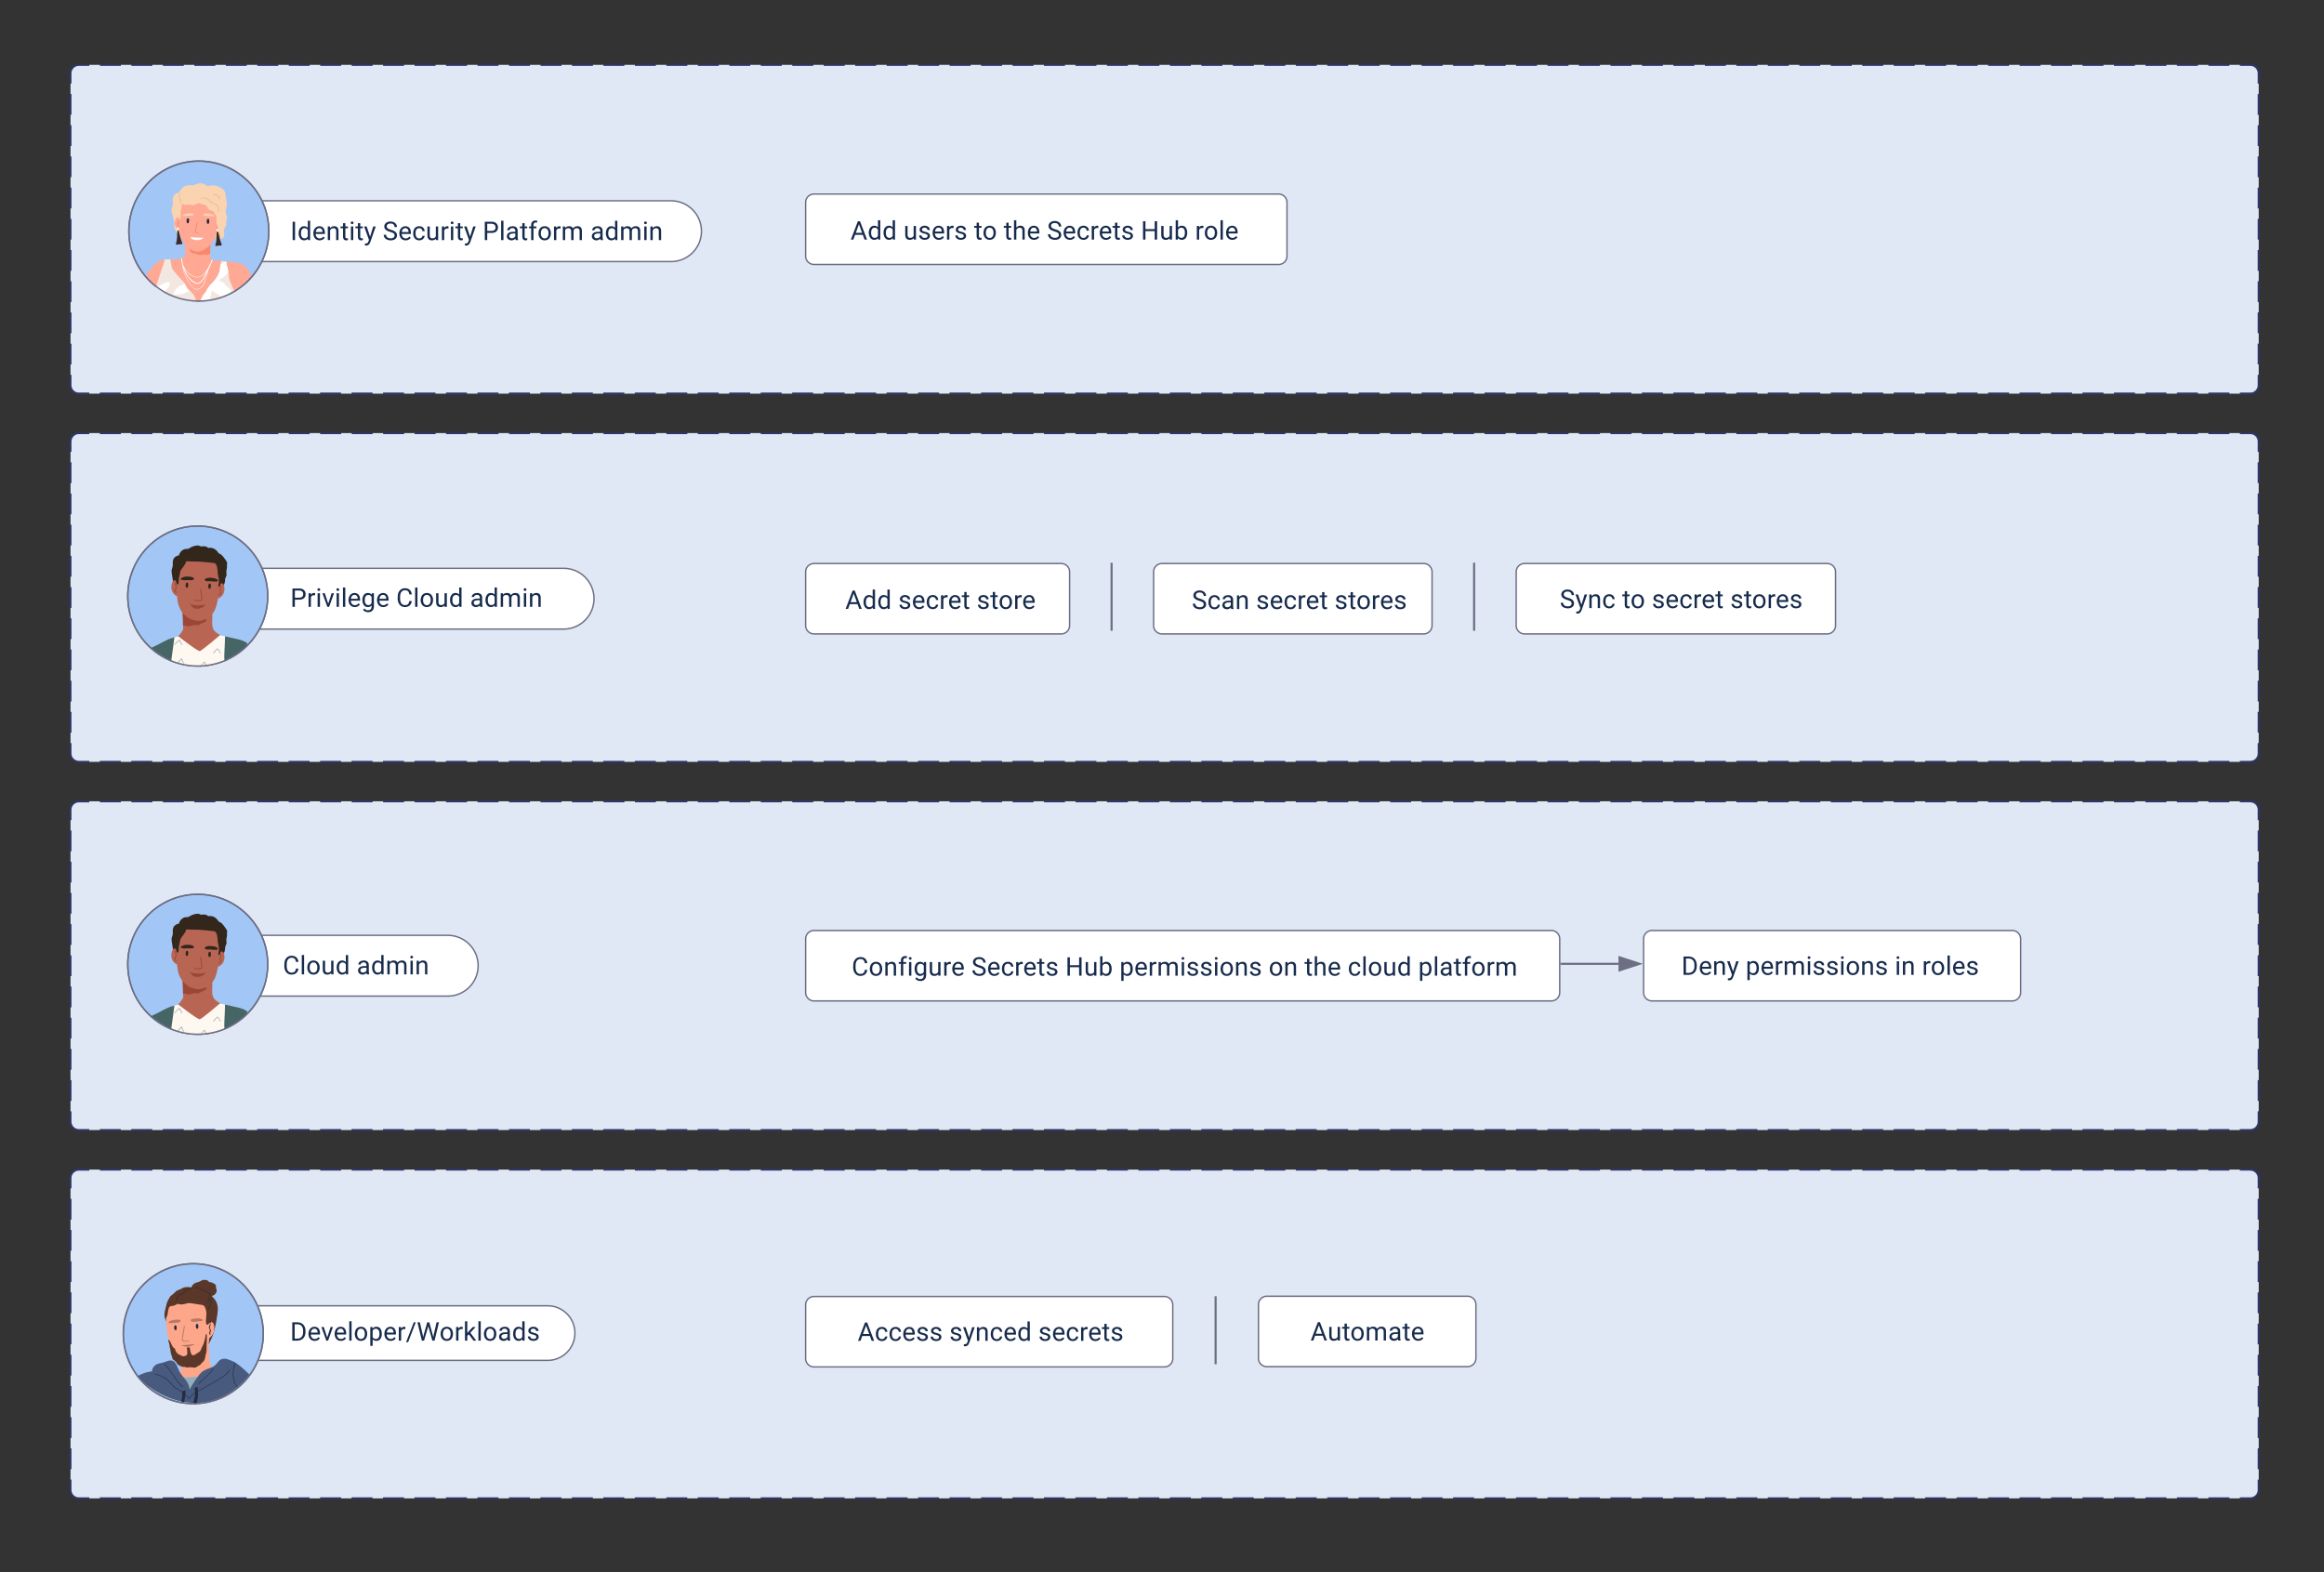 <svg xmlns="http://www.w3.org/2000/svg" xmlns:xlink="http://www.w3.org/1999/xlink" xmlns:lucid="lucid" width="1660" height="1123"><rect width="100%" height="100%" fill="#333333" stroke="none"/><g transform="translate(-3716 -8623)" lucid:page-tab-id="0_0"><path d="M3766.37 9464.38a6 6 0 0 1 6-6h1551a6 6 0 0 1 6 6v222.85a6 6 0 0 1-6 6h-1551a6 6 0 0 1-6-6z" fill="#e0e8f5"/><path d="M3787.36 9458.38h14.98m7.5 0h14.98m7.5 0h14.98m7.5 0h14.98m7.5 0h14.98m7.5 0h14.98m7.5 0h14.98m7.5 0h14.97m7.5 0h14.97m7.5 0h14.98m7.5 0h14.98m7.5 0h14.98m7.5 0h14.98m7.5 0h14.98m7.5 0h14.98m7.5 0h14.98m7.5 0H4162m7.5 0h14.98m7.5 0h14.97m7.5 0h14.98m7.5 0h14.98m7.5 0h15m7.48 0h15m7.48 0h15m7.48 0h14.98m7.5 0h14.98m7.5 0h14.98m7.5 0h14.98m7.5 0h14.98m7.5 0h14.97m7.5 0h15m7.5 0h14.97m7.5 0h14.98m7.5 0h14.98m7.5 0h14.98m7.5 0h14.98m7.5 0h14.98m7.5 0h14.98m7.5 0h14.98m7.5 0H4679m7.5 0h14.98m7.5 0h14.97m7.5 0h14.98m7.5 0h14.98m7.5 0h15m7.48 0h15m7.48 0h15m7.48 0h14.98m7.5 0h14.98m7.5 0h14.98m7.5 0h14.98m7.5 0h14.98m7.5 0h14.97m7.5 0h15m7.5 0h14.97m7.5 0h14.98m7.5 0h14.98m7.5 0h14.97m7.5 0h14.98m7.5 0h14.98m7.5 0h14.98m7.5 0h14.98m7.5 0H5196m7.5 0h14.98m7.5 0h14.97m7.5 0h14.98m7.5 0h14.98m7.5 0h15m7.48 0h7.5l.93.08.93.22.87.36.8.5.72.6.6.72.5.8.36.87.22.9.07.95v7.43m0 7.44v14.86m0 7.42v14.86m0 7.43v14.87m0 7.42v14.85m0 7.43v14.86m0 7.43v14.85m0 7.43v14.86m0 7.44v14.85m0 7.42v14.86m0 7.43v7.43l-.07.94-.22.92-.36.86-.5.8-.6.72-.72.6-.8.5-.87.36-.92.22-.93.07h-7.5m-7.48 0h-15m-7.5 0h-14.98m-7.5 0h-14.97m-7.5 0h-14.98m-7.5 0h-14.98m-7.5 0h-15m-7.48 0h-15m-7.48 0h-14.98m-7.5 0h-14.98m-7.5 0h-14.98m-7.5 0h-14.98m-7.5 0h-14.98m-7.5 0h-14.98m-7.5 0h-14.97m-7.5 0h-15m-7.5 0h-14.97m-7.5 0h-14.98m-7.5 0h-14.98m-7.5 0h-14.98m-7.5 0h-14.98m-7.5 0h-14.98m-7.5 0h-14.98m-7.5 0h-14.98m-7.5 0h-14.98m-7.5 0h-14.98m-7.5 0h-14.97m-7.5 0h-14.98m-7.5 0h-14.98m-7.5 0h-15m-7.48 0h-15m-7.48 0h-14.98m-7.5 0h-14.98m-7.5 0h-14.98m-7.5 0h-14.98m-7.5 0h-14.98m-7.5 0h-14.98m-7.5 0h-14.97m-7.5 0h-15m-7.5 0h-14.97m-7.5 0h-14.98m-7.5 0h-14.98m-7.5 0h-14.98m-7.5 0h-14.98m-7.5 0h-14.98m-7.5 0h-14.98m-7.5 0h-14.98m-7.5 0h-14.98m-7.5 0h-14.97m-7.5 0h-14.98m-7.5 0h-14.98m-7.5 0h-14.98m-7.5 0h-15m-7.48 0h-15m-7.48 0h-14.98m-7.5 0h-14.98m-7.5 0h-14.98m-7.5 0h-14.98m-7.5 0h-14.98m-7.5 0h-14.98m-7.5 0h-14.97m-7.5 0h-15m-7.48 0h-15m-7.48 0h-15m-7.48 0h-15m-7.48 0h-15m-7.48 0h-14.98m-7.5 0h-14.98m-7.5 0h-14.98m-7.5 0h-7.5l-.92-.07-.92-.22-.87-.36-.8-.5-.72-.6-.6-.72-.5-.8-.36-.87-.22-.93-.08-.94v-7.42m0-7.42v-14.86m0-7.43v-14.86m0-7.43v-14.85m0-7.43v-14.85m0-7.43v-14.86m0-7.43v-14.86m0-7.43v-14.86m0-7.42v-14.86m0-7.42v-14.86m0-7.43v-7.42l.08-.94.22-.9.36-.88.5-.8.6-.72.72-.6.8-.5.87-.36.92-.22.93-.08h7.5" stroke="#2f3564" stroke-width="1.5" fill="none"/><path d="M4291.45 9555.04a6 6 0 0 1 6-6h250.24a6 6 0 0 1 6 6v38.3a6 6 0 0 1-6 6h-250.25a6 6 0 0 1-6-6z" stroke="#6c6e83" fill="#fff"/><path d="M4328.6 9563.3h206.6v21.38h-206.6z" fill="none"/><use xlink:href="#a" transform="matrix(1,0,0,1,4328.608,9563.312) translate(0 17.38)"/><use xlink:href="#b" transform="matrix(1,0,0,1,4328.608,9563.312) translate(65.479 17.38)"/><use xlink:href="#c" transform="matrix(1,0,0,1,4328.608,9563.312) translate(129.044 17.38)"/><path d="M3864.22 9575.18a19.5 19.5 0 0 1 19.5-19.5h223.43a19.5 19.5 0 0 1 19.5 19.5 19.5 19.5 0 0 1-19.5 19.5h-223.43a19.5 19.5 0 0 1-19.5-19.5z" stroke="#6c6e83" fill="#fff"/><path d="M3923.24 9562.7h191.6v22.98h-191.6z" fill="none"/><use xlink:href="#d" transform="matrix(1,0,0,1,3923.241,9562.688) translate(0 17.88)"/><path d="M3854.07 9625.6c27.6 0 50-22.38 50-50 0-27.6-22.4-50-50-50s-50 22.4-50 50c0 27.62 22.4 50 50 50z" stroke="#6c6e83" fill="#a2c6f6"/><path d="M3870.76 9564.96c.3-2 .7-4.1.8-6.12.1-1.8-.1-3.72-.8-5.42-.8-1.9-2.1-3.32-3.5-4.72.8-.2 1.6-.6 2.3-1.2.7-.7 1.2-1.7 1.2-2.82 0-.6-.2-1-.4-1.5s-.2-.8-.1-1.3v-.7c-.4-.92-1.7-1.52-2.5-1.92-.8-.3-1.6-.5-2.5-.6-.3-.8-1.3-1.3-2.2-1.4-.7-.2-1.5-.2-2.2 0-.9.3-1.6.8-2.5 1.2-.8.4-1.8.5-2.6.8-.7.3-1.3.7-1.8 1.2-.7.6-1 1.3-1.3 2.12-1.6-.3-3.3-.4-4.9-.1-.9.2-1.6.6-2.3 1.1-1 .5-2 .7-2.9 1.2-.7.3-1.2.9-1.8 1.5-.7.8-1.6 1.3-2.4 2.02-.8.6-1.4 1.5-1.8 2.5-.7 1-1.1 2.12-1.5 3.32-.3 1.2-.6 2.4-.9 3.72-.3 1.2-.6 2.5-.7 3.7-.1 2.12.4 4.03 1.6 5.53v.1l.2.2c.1.1.2.1.2 0 2.1.9 4 1.9 5.9 3.22 1.8 1.3 3.6 2.8 5.4 4.3 3.5 2.92 6.3 6.63 9.9 9.44 1.3 1 2.9 2.4 4.7 2 1.7-.4 2.8-2 3.7-3.4 2.2-3.52 3.6-7.63 4.5-11.75.5-2.02.9-4.13 1.2-6.24z" stroke="#000" stroke-opacity="0" fill="#5a3728"/><path d="M3865.47 9578.92c.6-3.72 2.8-20.18 1.6-23.1-1-2.1-2.5-3.1-4.3-4.3l-.9-.6c-.2-.2-.5-.4-.8-.6-1.8-1.52-4.3-1.72-6.5-1.72-5.1.1-10.2.4-14.7 3.2-.6.4-1.2.82-1.8 1.32-.1.1-.3.2-.4.4-.7.6-1.3 1.2-1.7 2-.5.8-.7 1.6-.8 2.42-1.1 6.22-.4 14.15.9 20.28 1.3 6.73 4.7 14.56 12 16.06 1.2.2 2.5.3 3.9.1 6.1-.7 10.3-4.82 12.3-10.54.5-1.6.9-3.3 1.2-4.92z" stroke="#000" stroke-opacity="0" fill="#fea689"/><path d="M3879.47 9602.92c-4.3-1.3-7.6.4-11.4-2.7-1.2-1.02-2.3-2.52-2.3-3.93l-.3-3.82c-.3-4.52-.5-9.04-.2-13.56h.1c.6-.5 1.3-1.1 1.9-1.8 1.2-1.5 1.8-3.32 1.8-5.23 0-1.6-.1-3.92-1.8-4.63-1.2-.4-2.7.6-3.4 1.6 0-.1-.1-.1-.2-.2.1-.2.2-.4.4-.6.1-.1-.1-.3-.2-.2-.5.6-.7 1.2-.7 1.9 0 1.12.1 2.12.1 3.13 0 1.7-.1 3.3-.2 4.92-.9 1-1.8 2-2.8 3-1.4 1.6-3 2.62-4.9 3.72-1.9 1.1-3.7 2.3-5.4 3.62-.9.6-4.6-.6-4.7-2.2-.1-.4-.6-.3-.6.1.5 5.2.8 10.43 1 15.65-.7.5-1.3 1.02-2 1.42-2 1.4-4.2 2.6-6.5 3.5-.2.1-.3.4-.1.5 3.3 2.62 7.9 5.23 11.5 7.44 1.4.9 2.1 1.3 3.7 1 2-.5 4-1.1 6-1.7 7.6-2.4 14.8-5.92 21.4-10.44.2-.1.1-.4-.2-.5z" stroke="#000" stroke-opacity="0" fill="#fea689"/><path d="M3842.16 9572.1c.1-.6 0-1.4-.1-1.6 0-.32-.1-.62-.3-.72-.6-.6-1.2 0-1.3.6-.2.7-.1 2.32.6 2.62.7.4 1-.2 1.1-.9zM3857.66 9571.1c.1-.6 0-1.42-.1-1.62 0-.3-.1-.6-.3-.7-.6-.6-1.2 0-1.3.6-.2.7-.1 2.3.6 2.6.7.4 1-.2 1.1-.9z" stroke="#000" stroke-opacity="0" fill="#232c44"/><path d="M3850.47 9580.33c-1 .4-3.1.9-3.8-.2-.4-.7.1-2.82.3-3.52.3-2.1.8-4.2 1-6.3.1-.42-.5-.52-.6-.1-.3 3.2-1.6 7-1.4 9.72.1 2 3.3 1.4 4.7 1 .4-.2.2-.7-.2-.6z" stroke="#000" stroke-opacity="0" fill="#b47a67"/><path d="M3844.57 9565.77c-.1 0-.2-.1-.3-.1-.7-.1-1.2-.2-2-.1-.9.1-2 .1-3 .4-1 .2-2.6.6-2.9 1.7 0 .1.1.3.2.3.9.4 1.6.1 2.6 0 1.3-.1 2.7-.1 4.1-.3.5 0 1.1-.3 1.4-.7.4-.4.3-.9-.1-1.2zM3852.57 9566.67c.4.3 1 .5 1.5.5 1.4-.1 2.8-.3 4.1-.5 1-.1 1.7.1 2.6-.5.1 0 .1-.2.1-.3-.6-1-2.1-1.1-3.2-1.2-1 0-2.1.2-3 .2-.8 0-1.3.2-2 .5-.1 0-.1.1-.2.1-.4.3-.3.9.1 1.2z" stroke="#000" stroke-opacity="0" fill="#b47a66"/><path d="M3863.66 9582.53c.1-1.6.1-3.3.1-5.02 0-.2.1-2.3-.7-1.5-.2.2-.2.7-.2 1l-.3 1.42c-.2 1-.4 2-.7 2.9-.1.8-.6 1.52-.8 2.32-.3.7-.7 1.3-1 2-.2.8-.5 1.5-1 2.22-.3.6-1 1-1.6 1.3-.6.4-1.9 1.2-2.5 1.6-2.9 1.5-3-3.5-3.5-5.4-.6-.1-1.2 0-1.8.2l-.1.1c-.1 0-.1 0-.2.1.1.3.2.7.3 1.1.1.3.1.5 0 .8 0 .9.3 1.7.1 2.5-.2 1.1-1.2 1.2-2.3 1.5-.6.1-1.1.1-1.7-.3-.6-.5-1.3-.4-1.9-.9-.3-.2-.6-.3-.9-.5-.5-.3-.8-1.1-1.2-1.5-.4-.5-.5-1.2-.7-1.8-.3-.7-.7-.9-1.2-1.2-.6-.4-.5-.72-.8-1.22-.2-.4-.7-1.3-.9-1.6-.1-.2-.2-.5-.2-.7-.3-.6-.7-1.2-1.1-1.7l-.5-.52s-.1.8-.1 1c.1.4.2.7.3 1 .3.5.3 1.32.5 1.92.2.6 0 1.5.3 2.1.3.6.5 3.22.7 3.82.3.7.3 1.3.6 1.9.4.6.3 1.42.6 2.02.3.6.8.9 1.3 1.2l.1.1.1.1c.4.4.8.7 1.2 1.2.2.3.7 1.3 1 1.5.5.42 1.1.52 1.5.92.3.3.6.1 1 .4.7.5 1.6.4 2.4.4.6 0 1 .3 1.5.4.5.1 1 0 1.5-.1 1.1-.3 3.2.4 4.3.2.9-.1 1.4-.4 2.1-1 .5-.5.9-.5 1.5-.7.3-.2.5-.6.7-.9.4-.4 1.8-1.7 2.1-2.12.4-.5.6-1 .8-1.6.2-.6.4-2.1.5-2.7.2-.4.3-.82.4-1.22.5-1.6.2-5.32.4-7.02z" stroke="#000" stroke-opacity="0" fill="#5a3728"/><path d="M3855.16 9583.04c-.7 0-9.3.9-9.5.9-.1 0-.2.1-.1.1 4.2 1.4 5.1 1.2 9.7-.9 0-.1-.1-.1-.1-.1z" stroke="#000" stroke-opacity="0" fill="#b66f58"/><path d="M3866.47 9576.1c-.4-.7-.5-.7-.1-1.7 0-.1.2-.2.2-.4.1-.4.2-.7 0-1.2-.1-.4-.7-.9-.7-1.3-.1-.7.5-1.92.7-2.52.1-.4-.5-.5-.6-.1-.2.7-.8 1.8-.8 2.6.1.4.4.6.6.9.7 1.32-.1 1.42-.3 2.32-.2.6.1 1.1.4 1.6.2.3.7.1.5-.2h.1zM3866.47 9547.4c-.9-.7-1.7-1.5-2.6-2.1-1.1-.62-2.2-.52-3.3-1.12-1.9-1.1-3.2-2.1-5.6-1.7-.4.1-.3.7.1.6 1.2-.2 2.5-.1 3.6.6.8.4 1.5 1 2.3 1.3.9.5 1.9.4 2.8 1 .8.6 1.6 1.3 2.3 1.92.3.2.7-.2.4-.5z" stroke="#000" stroke-opacity="0" fill="#392e2a"/><path d="M3871.86 9605.23c-1.2-1.9-4.7-.9-6.4-.5-1.4.3-2.7.7-4 1.3-.6.3-1.3.6-2 .7-1.2.2-2.3-.3-3.5-.3-3.5-.2-7.1 1.4-10.4-.5-1.9-1-3.7-2.9-5.9-2.7l-.1-.1c-.1 0-.3 0-.3.1l-.1.1c-.3.1-.6.2-.9.4-.4.2 0 .6.3.5l.6-.3c.1.1.2.1.2.1H3839.66c.3 1.1 1.2 3.7 1.3 4 .6 1.5 1.2 2.92 1.9 4.32 1.4 2.82 3 5.63 5 7.94 1.8 2.3 4.2 1.7 6.6.6 2.9-1.52 5.7-3.02 8.5-4.63 2.5-1.5 5-3.1 6.9-5.32 1.2-1.3 3.1-3.82 2-5.72z" stroke="#000" stroke-opacity="0" fill="#93aebe"/><path d="M3894.26 9604.92s-5.9-6.12-10.4-8.83c-.1-.1-.1-.2-.2-.2-2.9-1.12-6.9-3.53-10-1.82-1.5.8-2.3 2.4-3.4 3.5-1.5 1.62-3.6 2.32-5.5 3.03-1.7.6-3.3 1.3-4.7 2.52-1.5 1.3-2.7 3-3.9 4.72-1.7 2.4-3.3 4.92-4.7 7.63-.1-.7-.2-1.4-.4-2.1-.6-2.32-1.9-4.23-3.5-6.04-1.7-2-3.2-4-4.2-6.52-.8-1.7-1.4-3.8-2.9-5.1-1.4-1.22-3.1-1.12-4.7-.62-1.1.4-2.1.8-3.2 1.1-1.1.3-2.3.5-3.3.8-2.7.72-4.6 2.92-4.7 5.53-2.8.32-5.6 1.02-8.2 2.32-1.5.7-2.6 1.3-2.6 1.3 25.1 24.2 57.9 26.62 80.5-1.2z" stroke="#000" stroke-opacity="0" fill="#485a7e"/><path d="M3885.76 9614.76s.3 0 .3-.4c-.9-1.9-1.3-1.7-2.1-3.7-1.6-4.33-1.5-9.15.2-13.47.1-.4-.4-.6-.6-.3-1.6 4.2-1.8 8.83-.5 13.05.7 2.1 1.6 2.9 2.7 4.8zM3879.76 9601.2c-1.4 2.72-3.9 4.53-6.5 6.13-2.9 1.7-5.9 3.42-8.8 5.13-2.8 1.6-5.7 3.1-8.5 4.7-2 1.12-3.9 2.52-4.8 4.53-1.6-1.82-3.4-3.42-5.3-4.83-2.4-1.7-5-2.8-6.9-5.12-1.4-1.9-2.9-3.4-4.9-4.72-2.3-1.3-4.9-2.2-7.4-3-.4-.1-.7.4-.3.5 2.3.8 4.7 1.5 6.8 2.7 2.6 1.4 4.1 3.42 6 5.53 1.5 1.8 3.7 2.8 5.7 4.1 2.3 1.62 4.3 3.43 6.1 5.53.1.2.4.2.5 0 1.1-2.82 3.9-4.22 6.4-5.63 3-1.6 6-3.3 8.9-5.02 2.8-1.6 5.6-3.1 8.2-4.82 2.2-1.5 4.2-3.1 5.4-5.52.2-.3-.4-.6-.5-.2h-.1z" stroke="#000" stroke-opacity="0" fill="#2c3b59"/><path d="M3846.57 9613.26c-5.2-4.62-7.8-11.35-12.8-16.17-.3-.3-.7.2-.4.4 5 4.8 7.6 11.64 12.8 16.26.3.2.7-.2.4-.5zM3867.97 9600.6c-1.2 2.12-3.1 3.72-4.8 5.33-1.8 1.7-3.6 3.3-5.4 5.02-.2.2.2.6.5.4l5.7-5.42c1.7-1.5 3.4-3 4.6-5.12.2-.3-.4-.5-.6-.2z" stroke="#000" stroke-opacity="0" fill="#2c3b59"/><path d="M3848.26 9620.6c.2-1.42.2-2.82.3-4.23-.6-.1-1.5-.2-2 .2-.6.5-.3 2.4-.4 3.1-.4 2.73-.6 4.83-.6 4.83s2.3 1.2 2.3-1.6c.2-.7.3-1.5.4-2.3zM3854.66 9622.6c-1.8 4.3 1.9 3.8 2 2.5.2-1.9.7-3.8.8-5.72 0-1.8-.1-3.7-.2-5.62-.7.2-1.5.4-2.2.5-.1 1 .1 1.9.3 3 .3 1.82-.5 3.53-.7 5.33z" stroke="#000" stroke-opacity="0" fill="#232c44"/><path d="M3868.57 9559.94c0-1.7-.5-3.3-1.3-4.82-.8-1.5-1.8-2.8-2.9-4-1.1-1.32-2.2-2.52-4-3.02-1.9-.6-3.9-.4-5.9-.3-2.1.1-4.2.1-6.4.3-1 .1-2.1.2-3 .6-.9.4-1.6.9-2.4 1.4-1.6.8-3.3 1.3-4.9 2.3-1.7 1.02-2.4 2.63-3 4.53-.6 2.1-1 4.32-.8 6.53 0 .1 0 .1.1.1l-.1.1v.2c.2.2.3.3.5.4h.2c1.1-1.4 1.1-3.4 1.4-5.12.3-1 .4-2.5 1.4-3 .6-.4 1.5-.3 2.3-.5.6-.1 1.2-.3 1.7-.6.4-.22.7-.52 1.1-.62.6-.2 1.2.1 1.9.2 1.8.3 3.4-.2 5.2-.7 1.2-.3 2.2-.2 3.4 0 1 .2 2.1.3 3.1.5 1.1.2 2.1.3 3.2.5s2.3.3 2.9 1.5c.9 1.82 1.3 3.83 1.1 5.93-.1 1.9-.4 3.82-.2 5.73.1 1.1 1.1 1.6 1.7.6.3-.5.6-.6 1.2-.7.2 0 .4-.1.6-.2.5-.5.7-1.3.9-1.9.6-1.82 1-3.93 1-5.94z" stroke="#000" stroke-opacity="0" fill="#5a3728"/><path d="M3853.36 9542.77c-1.4-.1-2.7.3-3.8 1-1.5.9-2.1 2.62-3.8 3.22-2.4.8-4.1 2.4-3.9 5.1 0 .4.6.3.6-.1-.1-1.5.5-3 1.9-3.8.8-.6 1.9-.6 2.8-1.2 1-.7 1.5-1.82 2.4-2.52 1.1-.8 2.4-1.2 3.8-1.1.4 0 .4-.6 0-.6zM3867.07 9550.2c0-.4-.6-.3-.6 0 .1 2.92.2 5.63-2.3 7.53-.3.3.1.7.4.5 2.6-2.1 2.5-4.9 2.5-8.02zM3865.76 9548.1c0-.4-.6-.3-.6.1 0 1.9 0 3.8-1.1 5.52-.2.3.3.6.5.2 1.1-1.7 1.2-3.82 1.2-5.82z" stroke="#000" stroke-opacity="0" fill="#392e2a"/><path d="M3854.07 9625.6c27.6 0 50-22.38 50-50 0-27.6-22.4-50-50-50s-50 22.4-50 50c0 27.62 22.4 50 50 50z" stroke="#6c6e83" fill-opacity="0"/><path d="M3766.37 8938.33a6 6 0 0 1 6-6h1551a6 6 0 0 1 6 6v222.85a6 6 0 0 1-6 6h-1551a6 6 0 0 1-6-6z" fill="#e0e8f5"/><path d="M3787.36 8932.33h14.98m7.5 0h14.98m7.5 0h14.98m7.5 0h14.98m7.5 0h14.98m7.5 0h14.98m7.5 0h14.98m7.5 0h14.97m7.5 0h14.97m7.5 0h14.98m7.5 0h14.98m7.5 0h14.98m7.5 0h14.98m7.5 0h14.98m7.5 0h14.98m7.5 0h14.98m7.5 0H4162m7.5 0h14.98m7.5 0h14.97m7.5 0h14.98m7.5 0h14.98m7.5 0h15m7.48 0h15m7.48 0h15m7.48 0h14.98m7.5 0h14.98m7.5 0h14.98m7.5 0h14.98m7.5 0h14.98m7.5 0h14.97m7.5 0h15m7.5 0h14.97m7.5 0h14.98m7.5 0h14.98m7.5 0h14.98m7.5 0h14.98m7.5 0h14.98m7.5 0h14.98m7.5 0h14.98m7.5 0H4679m7.5 0h14.98m7.5 0h14.97m7.5 0h14.98m7.5 0h14.98m7.5 0h15m7.48 0h15m7.48 0h15m7.48 0h14.98m7.5 0h14.98m7.5 0h14.98m7.5 0h14.98m7.5 0h14.98m7.5 0h14.97m7.5 0h15m7.5 0h14.97m7.5 0h14.98m7.5 0h14.98m7.5 0h14.97m7.5 0h14.98m7.5 0h14.98m7.5 0h14.98m7.5 0h14.98m7.5 0H5196m7.5 0h14.98m7.5 0h14.97m7.5 0h14.98m7.5 0h14.98m7.5 0h15m7.48 0h7.5l.93.07.93.22.87.36.8.5.72.6.6.72.5.8.36.87.22.92.07.93v7.42m0 7.43v14.86m0 7.43v14.85m0 7.43v14.86m0 7.44v14.85m0 7.42v14.86m0 7.43v14.86m0 7.43v14.85m0 7.43v14.85m0 7.43v14.86m0 7.43v7.43l-.07.93-.22.93-.36.87-.5.8-.6.72-.72.6-.8.5-.87.36-.92.22-.93.08h-7.5m-7.48 0h-15m-7.5 0h-14.98m-7.5 0h-14.97m-7.5 0h-14.98m-7.5 0h-14.98m-7.5 0h-15m-7.48 0h-15m-7.48 0h-14.98m-7.5 0h-14.98m-7.5 0h-14.98m-7.5 0h-14.98m-7.5 0h-14.98m-7.5 0h-14.98m-7.5 0h-14.97m-7.5 0h-15m-7.5 0h-14.97m-7.5 0h-14.98m-7.5 0h-14.98m-7.5 0h-14.98m-7.5 0h-14.98m-7.5 0h-14.98m-7.5 0h-14.98m-7.5 0h-14.98m-7.5 0h-14.98m-7.5 0h-14.98m-7.5 0h-14.97m-7.5 0h-14.98m-7.5 0h-14.98m-7.5 0h-15m-7.48 0h-15m-7.48 0h-14.98m-7.5 0h-14.98m-7.5 0h-14.98m-7.5 0h-14.98m-7.5 0h-14.98m-7.5 0h-14.98m-7.5 0h-14.97m-7.5 0h-15m-7.5 0h-14.97m-7.5 0h-14.98m-7.5 0h-14.98m-7.5 0h-14.98m-7.5 0h-14.98m-7.5 0h-14.98m-7.5 0h-14.98m-7.5 0h-14.98m-7.5 0h-14.98m-7.5 0h-14.97m-7.5 0h-14.98m-7.5 0h-14.98m-7.5 0h-14.98m-7.5 0h-15m-7.48 0h-15m-7.48 0h-14.98m-7.5 0h-14.98m-7.5 0h-14.98m-7.5 0h-14.98m-7.5 0h-14.98m-7.5 0h-14.98m-7.5 0h-14.97m-7.5 0h-15m-7.48 0h-15m-7.48 0h-15m-7.48 0h-15m-7.48 0h-15m-7.48 0h-14.98m-7.5 0h-14.98m-7.5 0h-14.98m-7.5 0h-7.5l-.92-.08-.92-.22-.87-.36-.8-.5-.72-.6-.6-.72-.5-.8-.36-.87-.22-.92-.08-.92v-7.43m0-7.43v-14.86m0-7.42v-14.86m0-7.43v-14.86m0-7.43v-14.86m0-7.42v-14.86m0-7.43v-14.86m0-7.43v-14.85m0-7.43v-14.85m0-7.43v-14.86m0-7.43v-7.42l.08-.94.22-.93.36-.87.5-.8.6-.72.72-.6.8-.5.87-.36.92-.22.93-.07h7.5" stroke="#2f3564" stroke-width="1.5" fill="none"/><path d="M4291.45 9031.5a6 6 0 0 1 6-6H4474a6 6 0 0 1 6 6v38.28a6 6 0 0 1-6 6h-176.55a6 6 0 0 1-6-6z" stroke="#6c6e83" fill="#fff"/><path d="M4319.76 9039.04h157.43v24.15h-157.44z" fill="none"/><use xlink:href="#e" transform="matrix(1,0,0,1,4319.758,9039.039) translate(0 18.88)"/><use xlink:href="#f" transform="matrix(1,0,0,1,4319.758,9039.039) translate(37.853 18.88)"/><use xlink:href="#g" transform="matrix(1,0,0,1,4319.758,9039.039) translate(93.889 18.88)"/><path d="M3850.6 9050.63a21.7 21.7 0 0 1 21.7-21.7h246.28a21.7 21.7 0 0 1 21.7 21.7 21.7 21.7 0 0 1-21.7 21.7H3872.3a21.7 21.7 0 0 1-21.7-21.7z" stroke="#6c6e83" fill="#fff"/><path d="M3923.37 9037.07h224.34v25.06h-224.33z" fill="none"/><use xlink:href="#h" transform="matrix(1,0,0,1,3923.373,9037.066) translate(0 19.38)"/><use xlink:href="#i" transform="matrix(1,0,0,1,3923.373,9037.066) translate(75.596 19.38)"/><use xlink:href="#j" transform="matrix(1,0,0,1,3923.373,9037.066) translate(128.361 19.38)"/><path d="M3857.24 9098.72c27.6 0 50-22.3 50-49.97 0-27.57-22.4-50-50-50s-50 22.43-50 50c0 27.66 22.4 49.97 50 49.97z" stroke="#6c6e83" fill="#a2c6f6"/><path d="M3857.24 9097.6c26.9 0 48.8-21.8 48.8-48.75 0-26.96-21.9-48.77-48.8-48.77-27 0-48.8 21.8-48.8 48.77 0 26.95 21.8 48.76 48.8 48.76z" stroke="#000" stroke-opacity="0" fill="#a2c6f6"/><path d="M3878.14 9027.14c0-.2-.1-.4-.1-.6.2-.4.2-.82.2-1.22 0-1-.7-1.82-1.3-2.63-.7-1.02-1.4-2.03-2.2-2.83-.4-.4-.8-.8-1.2-1-.6-.32-1.1-.42-1.6-1.02-1-1.52-2.1-2.63-3.8-3.23-1.1-.4-2.3-.4-3.5-.3-.6-.7-1.7-1.12-2.8-1.12-.7-.1-1.5.2-2.3.1-.6-.1-1-.5-1.6-.6-1.2-.2-2.5.1-3.6.4-1.3.4-2.3 1-3.5 1.72-.7.4-1.4.2-2.2.3-.5 0-1 .2-1.5.4-1.8.8-2.9 2.43-3.4 4.25-1.2.1-2.2.6-3 1.4-1.4 1.42-1.4 3.04-1.3 4.86 0 .7 0 1.3-.2 1.9-.1.62-.3 1.13-.5 1.63-.3 1.1-.2 2.12 0 3.23l.9 5.75c-.4.9-.3 2.12.4 3.03.2.2.6.5.9.7.5.4 1 .9 1.4 1.52.5.8 1.1 1.6 1.8 2.32 3 2.93 7.3 3.84 11.4 3.53 2.5-.2 4.8-1 7.3-1.2 1.2-.1 2.4-.1 3.6-.3 1.1-.3 2.1-.72 3-1.22 3.6-1.72 6.9-4.85 7.3-9 0-.8 0-1.5.3-2.2.2-.5.5-1.02.7-1.52.3-1.1-.3-2.42 0-3.63.2-1.1.5-2.22.4-3.43z" stroke="#000" stroke-opacity="0" fill="#33261a"/><path d="M3878.74 9079.24c-3.6-2.22-8.8-3.13-10.6-7.37-.9-2.33-.5-5.15-.5-7.58v-7.38c0-.3-.4-.4-.5-.1-1 1.42-4 1.32-5.5 1.42-1.7.1-3.5.2-5.3.2-3.1 0-6.7.3-9.5-1.2 0-.42-.1-.72-.1-1.13 0-.3-.6-.3-.6 0 0 .42.1.72.1 1.13-.1 0-.1.1-.1.1 0 .1.1.2.1.2.1 1.1.1 2.22.2 3.33.2 2.93.3 5.86.3 8.78.1.9.1 1.92.1 2.83-.9 1.92-2.3 3.74-3.9 5.25-1.3 1.2-2.7 2.33-4.2 3.23-1.1.8-2.5 1.32-3.3 2.53v.2c0 .1.1.1.1.2 3.4 1.62 6.9 3.13 10.5 4.55 3.3 1.2 7.1 2.92 10.8 2.52 1.6-.2 2.9-.9 4.3-1.72 1.7-1 3.4-1.9 5.1-2.82.8-.5 1.6-.9 2.4-1.3 3.3-.2 6.5-1.12 9.5-2.53.6-.3 1.7-.6 2.1-1.2.8-1.02-.8-1.73-1.5-2.13z" stroke="#000" stroke-opacity="0" fill="#b86554"/><path d="M3871.54 9051.47c.2-.8.3-1.6.5-2.52 0-.2 0-.3.1-.5l.3-1.52c0-.3.1-.6.1-.9.1-.82.2-1.53.4-2.23l.3-2.32c.9-6.57 1.4-12.32 1.2-12.83-.8-2.22-2.3-3.23-4-4.54-.3-.3-.6-.5-.9-.7-.3-.2-.5-.4-.8-.6-1.7-1.52-4.2-1.92-6.4-2.02-5.2-.2-10.2 0-14.8 2.52-.7.3-1.3.7-1.9 1.2-.1.1-.3.2-.5.32-.6.6-1.2 1.2-1.7 2-.5.72-.8 1.53-.9 2.44-.2 1.2-.1 2.42-.4 3.73v.2c-.2 1-.2 3.73-.1 6.96v2.33c.1.8.1 1.6.1 2.4.1.72.1 1.52.2 2.23v.6c.1.5.1.9.1 1.42.1.4.1.9.2 1.3.2 1.73.4 3.04.7 4.05.6 2.22 1.6 4.34 3 6.26 1.9 2.52 4.4 4.54 7.4 5.25 1.2.4 2.5.5 3.8.4.8-.1 1.6-.2 2.3-.4.5-.1 1-.2 1.5-.4 1.6-.4 3.1-1.2 4.4-2.22 1.8-1.4 3.2-3.33 4.1-5.55.6-1.5 1.2-3.83 1.7-6.36z" stroke="#000" stroke-opacity="0" fill="#b86554"/><path d="M3876.04 9041.17c-.4-1.5-2.1-2.32-3.1-.8-.1.2.1.4.3.4-.8 1.4-1.3 3.03-1.8 4.64-.3 1.12-1.1 2.94-.8 4.15.5 2.12 3.3-.2 4-1 1.7-2.03 2-4.95 1.4-7.38zM3839.54 9046.42c.5.9 3 3.54 3.8 1.52.4-1.22-.1-3.03-.3-4.24-.2-1.72.1-2.83-.5-4.35.2 0-.2-.6-.3-.9-.8-1.62-2.6-1-3.2.4-.9 2.42-1 5.35.5 7.57z" stroke="#000" stroke-opacity="0" fill="#b86554"/><path d="M3866.54 9042.6c.1-.62.2-1.23.1-1.73 0-.3-.1-.6-.3-.8-.6-.6-1.3-.1-1.4.5-.3.8-.3 2.52.4 2.92.7.4 1-.1 1.2-.9zM3850.34 9041.78c.1-.5.2-1.1.1-1.72 0-.3-.2-.5-.3-.7-.6-.6-1.3-.1-1.4.5-.3.8-.3 2.42.4 2.83.8.4 1.1-.1 1.2-.92z" stroke="#000" stroke-opacity="0" fill="#33261a"/><path d="M3874.14 9041.98v-.1c0-.1 0-.1-.1-.2h-.2-.1c-.1 0-.1.1-.1.1-.1 0-.1.1-.1.1V9042.18l-.3 1.2c-.1.42-.5.92-.4 1.33 0 .2.1.3.2.4.2.4.3.72.3 1.12 0 .4-.4 1.72-1 1.4-.4-.1-.7.42-.3.52 1 .5 1.8-.9 1.9-1.82 0-.2 0-.5-.1-.7 0-.3-.4-.6-.4-.9-.1-.32.3-.92.4-1.23l.3-1.52zM3842.04 9045.92c-1-.9-1.2-1.62-.4-2.22l.4-.4c.1-.2.1-.3.1-.5.1-1.02-.4-2.23-.7-3.24-.1-.3-.7-.2-.6.2.2.7.9 2.52.7 3.13-.2.6-.8.8-1 1.4-.2 1 .4 1.82 1.3 2.12.4.1.5-.4.2-.5zM3863.54 9065.6c-.3-.5-1.4-.2-3.1.5-2.6.92-6.2.1-8.6-1-1.9-.9-3.9-2.62-5.4-4.34.2 3.03.3 5.96.3 8.9h.6c1.2 0 2.4.6 3.6.7 1 0 1.8-.5 2.7-.72 1.2-.4 2.4 0 3.7-.2.9-.1 1.8-.6 2.6-1.1 1-.6 4.2-1.32 3.6-2.73zM3860.24 9048.34c-.2-1.5-.4-3.13-.7-4.64-.1-.4-.7-.3-.6 0 .4 2.02.7 4.14.9 6.15 0 .7.3 1.22-.6 1.62-.6.3-1.5.2-2.1.1-.8-.1-1.4-.1-2.2-.1-.4.1-.4.7 0 .6 1.4-.1 4.6.92 5.4-.7.4-.8 0-2.22-.1-3.03z" stroke="#000" stroke-opacity="0" fill="#9c4736"/><path d="M3845.14 9036.53c.1.6.8.8 1.4.8 1.4.2 2.9 0 4.3 0 .8 0 2.6.3 3.3-.3 1.5-1.2-1.5-2.02-2.3-2.12-1.4-.2-2.8-.2-4.2.1-.5.1-2.7.92-2.5 1.53zM3869.14 9036.02c-1.3-.3-2.8-.4-4.2-.3-.7.1-3.8.7-2.3 2.02.6.6 2.4.4 3.2.4 1.5.1 2.9.3 4.4.3.5 0 1.2-.2 1.4-.8.3-.6-1.9-1.52-2.5-1.62z" stroke="#000" stroke-opacity="0" fill="#33261a"/><path d="M3854.64 9055.2c-.6-.1-1.3-.3-1.9-.6-.1 0-1-.2-1.1-.4.2.6.9 1.3 1.3 1.8.9 1.23 1.7 1.63 3.1 1.73 1.6.1 3.5-.1 4.9-1 0 0 1.6-1.12 1.8-2.23-.1.2-2 .6-2.9.8-.8.1-3.4.2-5.2-.1z" stroke="#000" stroke-opacity="0" fill="#9c4736"/><path d="M3885.14 9084.8l-.3-4.15v-.1h-.1l-4.3-1.82c-1.4-.6-7.2-2.12-7.2-2.12s-13 11.12-14.5 11.42c-1.6.3-15.4-10.6-15.4-10.6s-5.7 1.82-7.3 2.93c-2.9 2.12-2.1 5.75-1.9 8.78 2.4 14.64 49.9 12.12 51-4.34z" stroke="#000" stroke-opacity="0" fill="#fff8f0"/><path d="M3837.74 9095.2s.3 1.3.7-1.22c.7-4.95 2.2-15.65 2.1-15.65-.2 0-.4 0-.5.1h-.1c-4.9 1.1-9.6 4.54-14.3 6.56-3.5 1.4-1.3 1.6-1.3 1.6l13.4 8.6zM3892.54 9082.37c-1.7-1.32-3.6-1.92-5.6-2.53-2.5-.7-4.5-.9-6.9-1.6-.6-.2-3.3-.72-3.3-.72 0 6.26-1.2 18.38 0 17.67 8.5-4.86 16.6-10.1 15.8-12.83z" stroke="#000" stroke-opacity="0" fill="#456664"/><path d="M3847.34 9096.5c-.5-1-1-2.02-1.3-3.13l-.1-.1c-.1 0-.1 0-.1-.1h-.2c0 .1-.1.1-.1.1-1 1-1.9 1.92-2.8 3.03-.2.3.2.7.5.4.7-.9 1.5-1.8 2.4-2.62.3.9.7 1.82 1.2 2.73.2.3.7 0 .5-.3zM3873.64 9089.23c-.5-.9-1-1.7-1.5-2.52-.2-.3-.4-.6-.8-.5-.5 0-1 .7-1.3 1-.6.62-1.2 1.33-1.7 2.03-.2.3.2.7.5.4.6-.9 1.3-1.7 2.1-2.52.4-.3.3-.3.7-.1.2.2.3.62.5.82.3.5.7 1.1 1 1.72.2.3.7 0 .5-.3zM3863.94 9098.83c-.5-.9-.9-1.92-1.4-2.73-.2-.2-.4-.5-.8-.4-.4 0-.9.8-1.1 1.1l-2 2.43c-.3.3.2.7.4.4.8-1 1.5-2.22 2.5-3.03.2-.2.1-.3.5-.1.1 0 .3.6.4.8l1 1.83c.2.3.7 0 .5-.3zM3846.24 9083.48c-.3-.7-.7-1.52-1.1-2.22-.2-.4-.6-1.22-1.1-1.22-.5-.1-1 .6-1.3.9-.7.62-1.4 1.33-2 2.13-.3.3.2.7.4.4.4-.5.7-.9 1.1-1.2.3-.4.9-1.1 1.3-1.32.7-.3.9.4 1.2.9.4.62.7 1.22.9 1.83.2.4.7.2.6-.2z" stroke="#000" stroke-opacity="0" fill="#aeb5c2"/><path d="M3875.34 9028.35c-.3-.7-.9-1.3-1.4-2.02-.7-.7-1.3-1.5-2-2.12-1.4-1.4-2.9-2.52-4.7-3.32-3.6-1.52-7.7-1.3-11.4-.6-2.1.5-4.2 1.1-6.3 1.8-1.7.6-3.5 1.12-4.9 2.23-3.5 3.04-2.5 8.2-3.4 12.13v.1h.1c.3 1.1.4 2.22.8 3.23.1.4.4.8.8.7.6-.3.6-1.5.7-2 .1-1.13 0-2.23.3-3.35.4-1 .4-1.9.6-2.9.2-1.33.7-2.24 1.5-3.25 1.3-1.5 2.4-3.23 3.1-5.15.4.1.7.1 1.1.1.9 0 1.8 0 2.6.1 1.8 0 3.7.1 5.5.1 3.6.2 7.1.6 10.7 1.02h.1c2.4 1.1 2.1 4.84 2.4 7.07.2 1.5.4 3 .8 4.53.1.8 0 1.6 0 2.42-.1.7-.3 1.42-.4 2.12 0 .3 0 .6.3.7.5.52.8-.3.9-.7.2-.5.4-1.1.6-1.7.3-.52.5-1.12.6-1.73.2-1.1.3-2.22.5-3.33.2-1 .3-2.1.5-3.12.1-1 .3-2.02 0-3.03z" stroke="#000" stroke-opacity="0" fill="#33261a"/><path d="M3857.24 9098.72c27.6 0 50-22.3 50-49.97 0-27.57-22.4-50-50-50s-50 22.43-50 50c0 27.66 22.4 49.97 50 49.97z" stroke="#6c6e83" fill-opacity="0"/><path d="M3766.37 8675.32a6 6 0 0 1 6-6h1551a6 6 0 0 1 6 6v222.85a6 6 0 0 1-6 6h-1551a6 6 0 0 1-6-6z" fill="#e0e8f5"/><path d="M3787.36 8669.32h14.98m7.5 0h14.98m7.5 0h14.98m7.5 0h14.98m7.5 0h14.98m7.5 0h14.98m7.5 0h14.98m7.5 0h14.97m7.5 0h14.97m7.5 0h14.98m7.5 0h14.98m7.5 0h14.98m7.5 0h14.98m7.5 0h14.98m7.5 0h14.98m7.5 0h14.98m7.5 0H4162m7.5 0h14.98m7.5 0h14.97m7.5 0h14.98m7.5 0h14.98m7.5 0h15m7.48 0h15m7.48 0h15m7.48 0h14.98m7.5 0h14.98m7.5 0h14.98m7.5 0h14.98m7.5 0h14.98m7.5 0h14.97m7.5 0h15m7.5 0h14.97m7.5 0h14.98m7.5 0h14.98m7.5 0h14.98m7.5 0h14.98m7.5 0h14.98m7.5 0h14.98m7.5 0h14.98m7.5 0H4679m7.5 0h14.98m7.5 0h14.97m7.5 0h14.98m7.5 0h14.98m7.5 0h15m7.48 0h15m7.48 0h15m7.48 0h14.98m7.5 0h14.98m7.5 0h14.98m7.5 0h14.98m7.5 0h14.98m7.5 0h14.97m7.5 0h15m7.5 0h14.97m7.5 0h14.98m7.5 0h14.98m7.5 0h14.97m7.5 0h14.98m7.5 0h14.98m7.5 0h14.98m7.5 0h14.98m7.5 0H5196m7.5 0h14.98m7.5 0h14.97m7.5 0h14.98m7.5 0h14.98m7.5 0h15m7.48 0h7.5l.93.07.93.2.87.37.8.5.72.6.6.72.5.8.36.86.22.92.07.94v7.43m0 7.43v14.85m0 7.43v14.86m0 7.43v14.85m0 7.43v14.86m0 7.42v14.85m0 7.43v14.86m0 7.43v14.84m0 7.43v14.86m0 7.43v14.85m0 7.44v7.43l-.07.94-.22.92-.36.88-.5.8-.6.7-.72.63-.8.5-.87.35-.92.22-.93.07h-7.5m-7.48 0h-15m-7.5 0h-14.98m-7.5 0h-14.97m-7.5 0h-14.98m-7.5 0h-14.98m-7.5 0h-15m-7.48 0h-15m-7.48 0h-14.98m-7.5 0h-14.98m-7.5 0h-14.98m-7.5 0h-14.98m-7.5 0h-14.98m-7.5 0h-14.98m-7.5 0h-14.97m-7.5 0h-15m-7.5 0h-14.97m-7.5 0h-14.98m-7.5 0h-14.98m-7.5 0h-14.98m-7.5 0h-14.98m-7.5 0h-14.98m-7.5 0h-14.98m-7.5 0h-14.98m-7.5 0h-14.98m-7.5 0h-14.98m-7.5 0h-14.97m-7.5 0h-14.98m-7.5 0h-14.98m-7.5 0h-15m-7.48 0h-15m-7.48 0h-14.98m-7.5 0h-14.98m-7.5 0h-14.98m-7.5 0h-14.98m-7.5 0h-14.98m-7.5 0h-14.98m-7.5 0h-14.97m-7.5 0h-15m-7.5 0h-14.97m-7.5 0h-14.98m-7.5 0h-14.98m-7.5 0h-14.98m-7.5 0h-14.98m-7.5 0h-14.98m-7.5 0h-14.98m-7.5 0h-14.98m-7.5 0h-14.98m-7.5 0h-14.97m-7.5 0h-14.98m-7.5 0h-14.98m-7.5 0h-14.98m-7.5 0h-15m-7.48 0h-15m-7.48 0h-14.98m-7.5 0h-14.98m-7.5 0h-14.98m-7.5 0h-14.98m-7.5 0h-14.98m-7.5 0h-14.98m-7.5 0h-14.97m-7.5 0h-15m-7.48 0h-15m-7.48 0h-15m-7.48 0h-15m-7.48 0h-15m-7.48 0h-14.98m-7.5 0h-14.98m-7.5 0h-14.98m-7.5 0h-7.5l-.92-.07-.92-.22-.87-.36-.8-.5-.72-.6-.6-.72-.5-.8-.36-.88-.22-.9-.08-.95v-7.43m0-7.43v-14.84m0-7.43v-14.86m0-7.43v-14.85m0-7.44v-14.86m0-7.43v-14.85m0-7.43v-14.87m0-7.43v-14.85m0-7.43v-14.86m0-7.43v-14.85m0-7.43v-7.43l.08-.94.22-.9.36-.9.5-.8.6-.7.72-.6.8-.5.87-.37.92-.2.93-.08h7.5" stroke="#2f3564" stroke-width="1.5" fill="none"/><path d="M4799 9031.5a6 6 0 0 1 6-6h216.1a6 6 0 0 1 6 6v38.28a6 6 0 0 1-6 6H4805a6 6 0 0 1-6-6z" stroke="#6c6e83" fill="#fff"/><path d="M4830.08 9038.97h173.97v23.57h-173.97z" fill="none"/><use xlink:href="#k" transform="matrix(1,0,0,1,4830.08,9038.969) translate(0 18.38)"/><use xlink:href="#l" transform="matrix(1,0,0,1,4830.08,9038.969) translate(44.598 18.38)"/><use xlink:href="#f" transform="matrix(1,0,0,1,4830.08,9038.969) translate(65.78 18.38)"/><use xlink:href="#m" transform="matrix(1,0,0,1,4830.08,9038.969) translate(121.816 18.38)"/><path d="M4540 9031.5a6 6 0 0 1 6-6h186.9a6 6 0 0 1 6 6v38.28a6 6 0 0 1-6 6H4546a6 6 0 0 1-6-6z" stroke="#6c6e83" fill="#fff"/><path d="M4567.28 9039.62h171.6v23.57h-171.6z" fill="none"/><use xlink:href="#n" transform="matrix(1,0,0,1,4567.279,9039.619) translate(0 18.38)"/><use xlink:href="#f" transform="matrix(1,0,0,1,4567.279,9039.619) translate(45.919 18.38)"/><use xlink:href="#m" transform="matrix(1,0,0,1,4567.279,9039.619) translate(101.956 18.38)"/><path d="M4291.45 8767.6a6 6 0 0 1 6-6h331.83a6 6 0 0 1 6 6v38.3a6 6 0 0 1-6 6h-331.83a6 6 0 0 1-6-6z" stroke="#6c6e83" fill="#fff"/><path d="M4323.52 8775.25H4618V8800h-294.48z" fill="none"/><use xlink:href="#o" transform="matrix(1,0,0,1,4323.523,8775.249) translate(0 18.88)"/><use xlink:href="#p" transform="matrix(1,0,0,1,4323.523,8775.249) translate(37.853 18.88)"/><use xlink:href="#q" transform="matrix(1,0,0,1,4323.523,8775.249) translate(88.22 18.88)"/><use xlink:href="#r" transform="matrix(1,0,0,1,4323.523,8775.249) translate(109.402 18.88)"/><use xlink:href="#s" transform="matrix(1,0,0,1,4323.523,8775.249) translate(140.292 18.88)"/><use xlink:href="#t" transform="matrix(1,0,0,1,4323.523,8775.249) translate(207.402 18.88)"/><use xlink:href="#u" transform="matrix(1,0,0,1,4323.523,8775.249) translate(246.094 18.88)"/><path d="M3849.08 8788.13a21.7 21.7 0 0 1 21.7-21.7h324.56a21.7 21.7 0 0 1 21.7 21.7 21.7 21.7 0 0 1-21.7 21.7H3870.8a21.7 21.7 0 0 1-21.72-21.7z" stroke="#6c6e83" fill="#fff"/><path d="M3923.37 8769.6h316.42v36.28h-316.43z" fill="none"/><use xlink:href="#v" transform="matrix(1,0,0,1,3923.373,8769.608) translate(0 24.88)"/><use xlink:href="#w" transform="matrix(1,0,0,1,3923.373,8769.608) translate(65.971 24.88)"/><use xlink:href="#x" transform="matrix(1,0,0,1,3923.373,8769.608) translate(137.393 24.88)"/><use xlink:href="#j" transform="matrix(1,0,0,1,3923.373,8769.608) translate(214.375 24.88)"/><path d="M3858.02 8838.04c27.6 0 50-22.34 50-49.92 0-27.68-22.4-50.02-50-50.02s-50 22.34-50 50.02c0 27.58 22.4 49.92 50 49.92z" stroke="#6c6e83" fill="#a2c6f6"/><path d="M3857.32 8838.04c-18.8-1.2-32.2-10.97-37.1-18.22 1.2-1.9 4.8-6.94 6.5-8.35 1.5-1.2 3.2-2.22 5.1-2.82 1.8-.6 4.4-.4 4.4-.4h8.2c4.7 0 9.4.1 12.9.3 1.6 0 3.2.1 4.7.1 2.9.1 5.8.2 8.7.4.8.1 1.7.1 2.6.2.3 0 .6.1.9.1.3 0 .6 0 .9.1l.8.1c.5 0 1.1.1 1.7.1 1.3.2 2.6.3 3.8.5.4 0 .8.1 1.3.1s1.1.1 1.6.1c.2.1.5.1.8.2 1.9.32 3.7 1.02 5.4 2.03 1.9 1.2 5.3 7.24 5.3 7.24s-4.8 5.64-8.5 8.46c-9.8 7.54-17.7 10.56-30 9.76z" stroke="#000" stroke-opacity="0" fill="#ffa894"/><path d="M3878.02 8770.6c.2-1.9-.2-4.02-.5-5.93-.3-1.6-.3-3.82-1.2-5.33-.8-1.2-2.4-2.12-3.6-2.82-2.8-1.5-5.8-1.3-8.8-.6-2.1-2.42-6-2.52-8.9-.9-1.2.7-1.7 0-3.2.2-1 .1-3.3.3-4.1.8-1.7 1-3 2.8-3.8 4.62-2.2.2-3.7 1.1-4.3 3.43-.4 1.5 0 3.72-.3 5.23-.3 1.4-.8 2.72-.8 4.13 0 1.5.6 2.7 1 4.12.6 1.9.9 3.93.9 6.04-.1 1.2.1 2.5.8 3.6.2.42.5.82.9 1.22.7.6 4.2 4.63 4.2 4.63s1.3-2.4 2.4-2.3c2.6.4 5.4 0 8-.1 2.9 0 5.5-.22 8.1 1.3.4.2.7.5 1.1.7.4.2.8.4 1.3.6 1 .3 1.6 0 2.6-.1 2.1-.2.9.3 2 .9.4.2.9.1 1.3 0 .1-.1.3-.1.4-.2 1.2-.4 2.5-1.4 2.7-2.8.2-1.12-.4-2.13-.3-3.33.1-1.4 1-2.12 1.5-3.42.4-.9.2-1.72 0-2.62.9-1.3.9-3.83.4-5.03-.4-1.2-.8-2.02-.5-3.32.2-.9.6-1.82.7-2.72z" stroke="#000" stroke-opacity="0" fill="#fad3b1"/><path d="M3872.02 8788.32c-.9-1.2-1.6-2.2-2-3.72-.3-1.4-.6-2.92-.7-4.33 0-.4-.6-.3-.6.1.1 1.3.3 2.72.6 4.13-1.5 1.5-1.9 3.62-2.5 5.53-.3.8-.6 1.7-.9 2.62.4.2.8.4 1.3.6 1 .3 1.6 0 2.6-.1 2.1-.2.9.3 2 .9.4.2.9.1 1.3 0 .1-.1.3-.1.4-.2 0-.1 0-.2.1-.3.2-1.9-.4-3.72-1.6-5.23z" stroke="#000" stroke-opacity="0" fill="#ebbd94"/><path d="M3876.62 8811.17l-2.9-.8c-.3-.1-.6-.1-.8-.2l-1.5-.4c-1-.3-2.4-.52-3.6-1.02-.1-.1-.3-.2-.5-.3-.7-.4-1.2-1.1-1.2-2.1v-.1c-.1-2.83 0-5.55.1-8.37v-.1c.1-1 .1-2 .2-3.02v-.1c-.1-.1-.1-.1-.1-.2h-.1c-.1 0-.1-.1-.2-.1-3 .5-6.1.4-9.2.8-2.7.3-5.4.8-8.1 1.6 0-1.7-.1-3.3-.2-5.02 0-.4-.6-.3-.6.1.2 4.53.3 9.06.4 13.6-.6.8-1.5 1.3-2.5 1.8-.2.1-.4.2-.5.2-.5.2-.9.4-1.4.5-.8.3-1.6.5-2.4.7-.4.1-.8.1-1.2.2h-.1l-.4.1c-.6.2-1.5.2-1.7.92-.2.9 1.3 2.72 1.8 3.52.4.8.9 1.7 1.4 2.52 1.4 2.3 2.9 4.53 4.6 6.74 2 2.72 4.2 5.33 6.5 7.85l.2.2c.1 0 .2 0 .2-.1.6-.4 1.3-.92 1.9-1.32l.2-.2c1.3-.9 2.5-1.8 3.7-2.72l3.6-2.7c.1-.1.3-.22.4-.32 3.4-2.6 6.7-5.33 9.9-8.05 1.5-1.1 2.9-2.32 4.3-3.53 0-.1 0-.1.1-.2v-.1c0-.1-.1-.1-.1-.2-.1 0-.1-.1-.2-.1z" stroke="#000" stroke-opacity="0" fill="#ffa894"/><path d="M3870.62 8768.2c-.9-1-4.9-1.12-6.1-1.22-2.1-.1-4.1-.1-6.2-.1-4.6 0-9.2.3-13.8 1.3-.1 0-.2.1-.3.1 0 .1-.1.2 0 .42-.1 0-.1 0-.1.1-.1 0-.1 0-.1.1-.4 5.83-.8 16.3.9 22.74 1 3.42 3.8 7.65 6.6 9.76 5.4 4.13 11.6.6 15.2-4.02 4.2-5.44 4.6-12.78 4.7-19.42.1-1.92 0-3.73-.1-5.54 0-1.2.2-3.32-.7-4.23z" stroke="#000" stroke-opacity="0" fill="#ffa894"/><path d="M3865.42 8781.88c.1-.5.1-1.1 0-1.6 0-.3-.1-.6-.3-.82-.5-.5-1.2 0-1.3.6-.3.7-.3 2.32.4 2.73.7.4 1-.1 1.2-.92zM3850.92 8781.58c.2-.5.2-1.1.2-1.6-.1-.3-.2-.62-.3-.82-.5-.6-1.2-.1-1.4.5-.2.7-.3 2.32.4 2.72.6.4 1-.1 1.1-.8z" stroke="#000" stroke-opacity="0" fill="#232c44"/><path d="M3852.22 8802.8c.6.82 1.2 1.02 2.1 1.12 1.5.1 2.7.9 4.1 1.2 1 .1 1.9-.3 2.8-.3.8-.1 1.5.2 2.3.2 1 0 1.8-.4 2.6-.9 0-2.1 0-4.13.1-6.24-.6.5-3.9 3.73-7 4.63-2.7.82-5.7-.5-7.9-2 .1.9.4 1.7.9 2.3z" stroke="#000" stroke-opacity="0" fill="#f7886d"/><path d="M3850.72 8775.44c-1.2.1-2.4.3-3.5.9-.2.1-.5.3-.7.4-.2.2-.2.6.1.6 1.7.1 3.4-.2 5.1-.3.6 0 2.2.3 2.5-.5.4-1.4-1.9-1.2-2.6-1.2-.3 0-.6 0-.9.1zM3863.92 8775.54c-.8-.1-3.1-.1-2.6 1.2.3.8 1.9.5 2.5.5 1.7.1 3.4.3 5.1.2.3 0 .3-.4.1-.6-.3-.1-.5-.3-.8-.4-1.1-.6-2.3-.8-3.5-.9h-.8z" stroke="#000" stroke-opacity="0" fill="#fad3b1"/><path d="M3851.92 8792.45s.5 1.6 3.9 2c4.1.5 5.4-1.6 5.4-1.6l-9.3-.4z" stroke="#000" stroke-opacity="0" fill="#fff"/><path d="M3857.22 8782.08c0-.4-.6-.5-.6-.1-.2 1.1-.4 2.32-.8 3.52-.2.7-.6 1.4-.7 2.22-.1 1.5 1 1.6 2.1 2.3.3.2.7-.3.4-.5-.3-.2-.8-.3-1.1-.5-1.3-1-.5-2.2-.2-3.32.4-1.2.7-2.4.9-3.62z" stroke="#000" stroke-opacity="0" fill="#f7886d"/><path d="M3873.32 8781.17c-.7-2.2-2.2-2-3.6-.4-.3.3.2.6.5.3.1 0 .2-.2.3-.4-.3 1.6-.7 3.12-1.3 4.63-.3.9-1.1 2.32-.8 3.32.6 1.4 3.2-1 3.8-1.5.6-.6 1.5-1.42 1.6-2.42.2-1-.1-2.52-.5-3.53zM3840.62 8783.1c0 1 .8 1.9 1.4 2.6.5.5 2.9 3.12 3.6 1.82.4-.9-.2-2.42-.4-3.33-.4-1.62-.7-3.13-.9-4.74.1.1.2.3.3.4.2.3.7 0 .5-.3-1.2-1.7-2.7-2.1-3.6.1-.5 1-.9 2.42-.9 3.43z" stroke="#000" stroke-opacity="0" fill="#ffa894"/><path d="M3843.82 8781.38v-1.4c-.1-.4-.7-.4-.6 0 0 .7.2 1.5-.1 2.1-.1.4-.4.6-.6 1-.2.8.4 1.52 1 1.92.3.3.7-.2.3-.4-.3-.2-.5-.5-.6-.9-.1-.4 0-.7.4-.9.1-.22.2-.22.2-.42.2-.3 0-.7 0-1zM3871.32 8780.77c-.1.8-.4 1.7-.3 2.52 0 .5 1 1.8-.3 1.9-.4.1-.4.7 0 .6.8 0 1.3-.7 1.2-1.5 0-.4-.2-.6-.3-.9-.1-.3.1-.82.1-1.12l.2-1.4c.1-.4-.5-.4-.6-.1z" stroke="#000" stroke-opacity="0" fill="#f7886d"/><path d="M3827.32 8828.07l4.2-12.78c.8-2.12 1.7-4.64 2.1-7.05h4c.6 2.72.8 6.04 1.7 7.14 0 .1 1.1 1.5 2.5 3.1 1.4 1.62 3.1 3.64 4.2 4.74.8.7 1.5 1.5 2.1 2.42.6.9 1.1 1.9 1.6 2.82 1.1 1.7 2.7 2.82 4 4.33.8.9 1.3 1.92 1.7 3.13.9 2.7.6 2.6 2.8 2.7 1.7-1.3 1.4-2.8 2.7-4.42.7-1.1 1.6-2 2.3-3.1.6-1.1 1.1-2.22 1.9-3.23 1.3-1.8 3.1-3.22 4.5-5.03 1-1.3 2-2.92 2.6-4.53.1-.4.3-.8.5-1.2.2-.7.4-1.6.5-2.6.1-1.02.2-2.02.4-2.93.1-.7.3-1.4.5-2.1l.1-.1c.3-.02.6-.02.8.1.3 0 .6 0 .9.1.5 0 1.1.1 1.7.1v.2c-.1 1.9.9 4 1.5 7.23.2 1.2.4 2.32.4 3.53.2 3.12 4 10.46 4 10.46s-3.4 1.8-5.7 2.9c-6.3 3.33-11.7 4.44-19.6 4.64-12.8.3-21.4-3.72-30.9-10.57z" stroke="#000" stroke-opacity="0" fill="#f2e7e1"/><path d="M3879.82 8829.18l-1.8-1.5c-.4-.4-.9-.8-1.2-1.32-.4-.4-.6-1.2-1-1.5-.2-.1-.3-.1-.6-.2-1.1-.2-2-.7-2.7-1.62 2.5-1.5 5-3.22 6.5-5.73 0 0 .1-.1.1-.2-.6-3.22-1.5-5.33-1.5-7.24-1.4.5-2.7 1-4 1.7-.2.92-.3 1.92-.4 2.93-.1 1-.3 1.9-.5 2.6-.2.4-.3.8-.5 1.2-.6 1.62-1.6 3.23-2.6 4.54-1.3 1.8-3.2 3.22-4.5 5.03-.8 1-1.2 2.12-1.9 3.22s-1.6 2-2.3 3.1c-1.2 1.52-.7 2.73-2.2 4.04 3.7-1 8.5 1.4 8.2-7.85 1 .7 2.1 1.2 3.2 1.8 1 .5 1.6 1.2 2.4 1.8.6.62 1.3.82 2.1 1.12.9.2 9.7-1.8 5.2-5.94zM3849.02 8828.17c-.4-.9-.8-1.8-1.3-2.6-3.4 1.5-6.7 3.7-8 7.34-.1 0-.1.1-.1.1 0 .1.1.1.1.2l.1.1h.1c2.8.3 5.7 0 8.4-1.1.6-.3 1.1-.6 1.7-.8.7-.2 1.1 0 1.6 0-.9-1-1.9-2.02-2.6-3.23zM3836.32 8824.55c-2.2.1-4.3 1.3-6.1 2.42-1.2.8-1.7 1.2-3.2 1.5 1.9 1.1 3.2 1.92 6.1 3.63 1.1-1.7 3.4-3.62 4.1-5.53.3-.9.3-2.02-.9-2.02zM3867.32 8808.45c-.6 1.7-1.3 3.32-2.1 4.93-.4.8-.9 1.6-1.4 2.42-1.2 1.8-2.6 3.52-4.6 4.53-1.4.6-2.6.6-4 .2-1.2-.4-2.5-1-3.5-1.72-2.1-1.4-3.4-3.7-4.6-5.82h-.1c-.5-1.9-.9-3.73-1.2-5.64v-.1c-.2.1-.4.2-.5.2.2 1.8.5 3.63 1 5.34v.1c.2 2.82 1.1 5.43 2.4 8.05.6 1.3 1.3 2.62 2.1 3.82.7 1.1 1.6 2.12 2.4 3.12.5.6.9 1 1.5 1.4.3.2.7.4 1.1.4 1 .22 2 .1 2.8-.4 2.3-1.1 3.3-3.5 4-5.72v-.2l2.1-7.25c1.1-2.42 2.2-4.83 3.2-7.35l-.6-.3zm-5 14.9c0 .1-.1.2-.1.3-.7 2.2-1.8 4.63-4.1 5.53-1 .4-2.2.4-3.2-.1-.1-.1-.2-.1-.3-.2-1-.7-1.7-1.9-2.5-2.82-1.5-1.9-2.6-4.02-3.6-6.24-.9-1.8-1.5-3.62-1.8-5.63.5 1.6 1.2 3 2 4.4 1.5 2.63 4.2 6.05 7.3 7.06 3.1.9 5.1-2.62 6.3-4.83.5-1.1 1.1-2.22 1.6-3.32-.5 1.92-1 3.93-1.6 5.84zm.4-4.74c-1.4 2.73-3.6 8.17-7.4 6.05-4-2.2-6.5-6.24-7.9-10.57 1.1 1.92 2.3 3.73 4.1 5.04 1.1.7 2.4 1.2 3.6 1.7 1.3.4 2.4.4 3.6 0 2-.8 3.6-2.4 4.9-4.12l.3-.6c-.4.9-.8 1.7-1.2 2.5z" stroke="#000" stroke-opacity="0" fill="#fff"/><path d="M3845.82 8795.57c-.6-1.5-1.1-3.02-1.4-4.63-.2-1.2-.8-3.83-1.2-3.73-.3 0-.6 1.42-.6 2.03-.1.9-.1 1.9-.1 2.82l-.3 2.7c-.1.92-.5 1.82-.6 2.73 0 .1 0 .1.1.2h.1c.6.1 1.2 0 1.8-.2.7-.1 1.4.1 2-.1.3 0 .6 0 .6-.4.1-.4-.3-1-.4-1.4zM3873.92 8796.47c-.6-1.5-1-3.02-1.3-4.53-.3-1.3-.9-3.92-1.2-3.82-.4 0-.7 1.4-.7 2 0 1.02 0 1.92-.1 2.83 0 1-.1 1.9-.2 2.82-.1.9-.6 1.8-.6 2.72v.1h.1c.6.2 1.2 0 1.9-.1.6-.22 1.3 0 2-.1.3-.12.5-.12.5-.42.1-.5-.2-1.1-.4-1.5z" stroke="#000" stroke-opacity="0" fill="#3b2b2b"/><path d="M3843.62 8786v-.1-.1c-.1 0-.1-.1-.1-.1 0-.1-.1-.1-.1-.2-.1 0-.2-.1-.3-.1-.1 0-.2.1-.2.1-.1.1-.2.1-.2.2-.2.4-.3 1.2.1 1.5.1.1.2.1.3.1.1.02.2.02.3-.1.1 0 .2-.1.2-.1 0-.1.1-.2.1-.2v-.5c0-.2 0-.3-.1-.4zM3871.82 8787.1v-.1l-.1-.1v-.1c0-.1-.1-.1-.2-.2 0 0-.1-.1-.2-.1s-.2 0-.3.1c-.1 0-.1.1-.2.2-.2.4-.2 1.22.2 1.52.1.1.2.1.3.1.1 0 .2 0 .3-.1.1 0 .1-.1.2-.1 0-.1 0-.2.1-.3v-.4c-.1-.2-.1-.3-.1-.4z" stroke="#000" stroke-opacity="0" fill="#fff"/><path d="M3873.52 8772.02c-.2-1.6-.3-3.32-.7-4.83-.1-.52-.2-.82-.7-1.12-.9-.5-2.7-.5-3.8-.8-1.4-.2-2.8-.6-4.2-.7-1.4-.2-2.8-.1-4.2-.1-1.7 0-3.4-.2-5.1-.4-2.5-.22-5.2-.52-7.6.4-1.8.7-3.5 2.1-4.2 4.1-.7 2.23-.4 5.05-.4 7.46 0 0-.1 0-.1.1l-.1.1s0 .1.1.1v.1l.1.1v.2c0 .1 0 .1.1.1 0 0 0 .1.1.1h.1c.6.9 1 1.92 1.1 2.93 0 .1 0 .2.1.2 0 .1.1.1.2.1h.1c.1-.1.2-.1.2-.2.8-1.9.2-3.83.4-5.74.2-1.2.6-2.3.7-3.52.1-.7.1-1.5.3-2.2.4.2.8.4 1.3.6 1.4.4 2.5 0 3.9 0 1.1.1 1.8.7 2.9.5 1.3-.4 2.5-.8 3.5-1.7.4.2.8.4 1.1.5 1.9.7 3.9.4 5.1 2.3.6 1.12 1.2 2.22 2.5 2.63.6.2 1.3.4 1.9.5 1 1.8 2.6 3.42 2.5 5.63-.1 1.4-.2 2.52.2 3.93.4 1.4 1.1 2.8 1.3 4.22-.1.2.6 1.9.6 1.5 0-.4 1.2-.3 1.2-.8.8-2.1 1.2-2.92 1.1-5.33-.1-.72-1.2-3.54-1.3-4.24-.1-.9.1-1.8.1-2.72.1-1.3-.2-2.72-.4-4.02z" stroke="#000" stroke-opacity="0" fill="#fad3b1"/><path d="M3845.12 8765.07c-.1-.5-.5-.9-.6-1.4-.2-.6 0-1.2.2-1.82.1-.4-.5-.5-.6-.1-.3 1-.4 1.8 0 2.72.3.6.5 1.1.5 1.8-.1.6-.1 1.02 0 1.62 0 .4.6.3.6-.1-.2-.92.2-1.82-.1-2.73zM3871.62 8769.9c-.9-1.3-2.2-1.6-3.6-2.2-1-.3-1.7-.92-2.3-1.72-.4-.5-.7-.9-1.2-1.2-.7-.4-1.5-.6-2.3-.6-.8-.1-1.6 0-2.3.3-.4.1-.2.7.2.5.9-.3 1.8-.4 2.8-.1.9.2 1.7.7 2.3 1.4.5.7.9 1.3 1.7 1.7 1 .4 2 .6 3 1.12 1.7 1.1 2 3.12 1.8 5.03-.1.4.5.5.6.1.1-1.5.1-3.02-.7-4.33zM3873.42 8764.87c-.3-1-1-1.9-2-2.52-.9-.6-2-.9-3.1-.8-.4 0-.3.6.1.6 1 0 1.9.2 2.7.7.8.6 1.4 1.42 1.8 2.32.1.3.7.1.5-.3z" stroke="#000" stroke-opacity="0" fill="#ebbd94"/><path d="M3858.02 8838.04c27.6 0 50-22.45 50-50.02 0-27.68-22.4-50.02-50-50.02s-50 22.34-50 50.02c0 27.57 22.4 50.02 50 50.02z" stroke="#6c6e83" fill-opacity="0"/><path d="M3766.37 9201.33a6 6 0 0 1 6-6h1551a6 6 0 0 1 6 6v222.85a6 6 0 0 1-6 6h-1551a6 6 0 0 1-6-6z" fill="#e0e8f5"/><path d="M3787.36 9195.33h14.98m7.5 0h14.98m7.5 0h14.98m7.5 0h14.98m7.5 0h14.98m7.5 0h14.98m7.5 0h14.98m7.5 0h14.97m7.5 0h14.97m7.5 0h14.98m7.5 0h14.98m7.5 0h14.98m7.5 0h14.98m7.5 0h14.98m7.5 0h14.98m7.5 0h14.98m7.5 0H4162m7.5 0h14.98m7.5 0h14.97m7.5 0h14.98m7.5 0h14.98m7.5 0h15m7.48 0h15m7.48 0h15m7.48 0h14.98m7.5 0h14.98m7.5 0h14.98m7.5 0h14.98m7.5 0h14.98m7.5 0h14.97m7.5 0h15m7.5 0h14.97m7.5 0h14.98m7.5 0h14.98m7.5 0h14.98m7.5 0h14.98m7.5 0h14.98m7.5 0h14.98m7.5 0h14.98m7.5 0H4679m7.5 0h14.98m7.5 0h14.97m7.5 0h14.98m7.5 0h14.98m7.5 0h15m7.48 0h15m7.48 0h15m7.48 0h14.98m7.5 0h14.98m7.5 0h14.98m7.5 0h14.98m7.5 0h14.98m7.5 0h14.97m7.5 0h15m7.5 0h14.97m7.5 0h14.98m7.5 0h14.98m7.5 0h14.97m7.5 0h14.98m7.5 0h14.98m7.5 0h14.98m7.5 0h14.98m7.5 0H5196m7.5 0h14.98m7.5 0h14.97m7.5 0h14.98m7.5 0h14.98m7.5 0h15m7.48 0h7.5l.93.08.93.23.87.36.8.48.72.6.6.72.5.8.36.88.22.9.07.95v7.43m0 7.43v14.84m0 7.43v14.86m0 7.43v14.85m0 7.44v14.86m0 7.43v14.85m0 7.43v14.87m0 7.43v14.86m0 7.42v14.86m0 7.43v14.86m0 7.42v7.43l-.07.94-.22.92-.36.87-.5.8-.6.73-.72.6-.8.5-.87.36-.92.2-.93.08h-7.5m-7.48 0h-15m-7.5 0h-14.98m-7.5 0h-14.97m-7.5 0h-14.98m-7.5 0h-14.98m-7.5 0h-15m-7.48 0h-15m-7.48 0h-14.98m-7.5 0h-14.98m-7.5 0h-14.98m-7.5 0h-14.98m-7.5 0h-14.98m-7.5 0h-14.98m-7.5 0h-14.97m-7.5 0h-15m-7.5 0h-14.97m-7.5 0h-14.98m-7.5 0h-14.98m-7.5 0h-14.98m-7.5 0h-14.98m-7.5 0h-14.98m-7.5 0h-14.98m-7.5 0h-14.98m-7.5 0h-14.98m-7.5 0h-14.98m-7.5 0h-14.97m-7.5 0h-14.98m-7.5 0h-14.98m-7.5 0h-15m-7.48 0h-15m-7.48 0h-14.98m-7.5 0h-14.98m-7.5 0h-14.98m-7.5 0h-14.98m-7.5 0h-14.98m-7.5 0h-14.98m-7.5 0h-14.97m-7.5 0h-15m-7.5 0h-14.97m-7.5 0h-14.98m-7.5 0h-14.98m-7.5 0h-14.98m-7.5 0h-14.98m-7.5 0h-14.98m-7.5 0h-14.98m-7.5 0h-14.98m-7.5 0h-14.98m-7.5 0h-14.97m-7.5 0h-14.98m-7.5 0h-14.98m-7.5 0h-14.98m-7.5 0h-15m-7.48 0h-15m-7.48 0h-14.98m-7.5 0h-14.98m-7.5 0h-14.98m-7.5 0h-14.98m-7.5 0h-14.98m-7.5 0h-14.98m-7.5 0h-14.97m-7.5 0h-15m-7.48 0h-15m-7.48 0h-15m-7.48 0h-15m-7.48 0h-15m-7.48 0h-14.98m-7.5 0h-14.98m-7.5 0h-14.98m-7.5 0h-7.5l-.92-.07-.92-.2-.87-.37-.8-.5-.72-.6-.6-.72-.5-.8-.36-.86-.22-.92-.08-.94v-7.43m0-7.42v-14.86m0-7.43v-14.86m0-7.42v-14.86m0-7.43v-14.86m0-7.42v-14.85m0-7.43v-14.86m0-7.43v-14.84m0-7.43v-14.86m0-7.42v-14.86m0-7.44v-7.43l.08-.94.22-.92.36-.87.5-.8.6-.7.72-.62.8-.5.87-.35.92-.22.93-.07h7.5" stroke="#2f3564" stroke-width="1.5" fill="none"/><path d="M3850.6 9312.78a21.7 21.7 0 0 1 21.7-21.7h163.52a21.7 21.7 0 0 1 21.7 21.7 21.7 21.7 0 0 1-21.7 21.7H3872.3a21.7 21.7 0 0 1-21.7-21.7z" stroke="#6c6e83" fill="#fff"/><path d="M3918 9301.07h139.66v23H3918z" fill="none"/><use xlink:href="#y" transform="matrix(1,0,0,1,3917.992,9301.072) translate(0 17.88)"/><use xlink:href="#z" transform="matrix(1,0,0,1,3917.992,9301.072) translate(52.764 17.88)"/><path d="M3857.24 9361.73c27.6 0 50-22.3 50-49.98 0-27.56-22.4-49.98-50-49.98s-50 22.42-50 49.98c0 27.67 22.4 49.98 50 49.98z" stroke="#6c6e83" fill="#a2c6f6"/><path d="M3857.24 9360.62c26.9 0 48.8-21.8 48.8-48.77 0-26.96-21.9-48.77-48.8-48.77-27 0-48.8 21.8-48.8 48.77 0 26.96 21.8 48.77 48.8 48.77z" stroke="#000" stroke-opacity="0" fill="#a2c6f6"/><path d="M3878.14 9290.14c0-.2-.1-.4-.1-.6.2-.4.2-.8.2-1.2 0-1.02-.7-1.83-1.3-2.64-.7-1-1.4-2.02-2.2-2.83-.4-.4-.8-.8-1.2-1-.6-.3-1.1-.4-1.6-1.02-1-1.5-2.1-2.62-3.8-3.23-1.1-.4-2.3-.4-3.5-.3-.6-.7-1.7-1.1-2.8-1.1-.7-.1-1.5.2-2.3.1-.6-.1-1-.5-1.6-.6-1.2-.22-2.5.1-3.6.4-1.3.4-2.3 1-3.5 1.7-.7.4-1.4.2-2.2.3-.5 0-1 .2-1.5.4-1.8.82-2.9 2.43-3.4 4.25-1.2.1-2.2.6-3 1.42-1.4 1.4-1.4 3-1.3 4.83 0 .7 0 1.3-.2 1.92-.1.6-.3 1.1-.5 1.62-.3 1.1-.2 2.12 0 3.23l.9 5.75c-.4.9-.3 2.12.4 3.03.2.2.6.5.9.7.5.4 1 .92 1.4 1.52.5.8 1.1 1.62 1.8 2.33 3 2.92 7.3 3.83 11.4 3.53 2.5-.2 4.8-1 7.3-1.2 1.2-.1 2.4-.1 3.6-.3 1.1-.32 2.1-.72 3-1.23 3.6-1.7 6.9-4.84 7.3-8.98 0-.8 0-1.52.3-2.22.2-.5.5-1 .7-1.52.3-1.1-.3-2.4 0-3.62.2-1.1.5-2.23.4-3.44z" stroke="#000" stroke-opacity="0" fill="#33261a"/><path d="M3878.74 9342.24c-3.6-2.22-8.8-3.13-10.6-7.37-.9-2.32-.5-5.15-.5-7.57v-7.37c0-.3-.4-.4-.5-.1-1 1.4-4 1.3-5.5 1.4-1.7.1-3.5.2-5.3.2-3.1 0-6.7.32-9.5-1.2 0-.4-.1-.7-.1-1.1 0-.3-.6-.3-.6 0 0 .4.1.7.1 1.1-.1 0-.1.1-.1.1 0 .1.1.2.1.2.1 1.12.1 2.23.2 3.34.2 2.92.3 5.85.3 8.78.1.9.1 1.92.1 2.83-.9 1.92-2.3 3.73-3.9 5.25-1.3 1.2-2.7 2.32-4.2 3.23-1.1.8-2.5 1.3-3.3 2.52v.2c0 .1.1.1.1.2 3.4 1.62 6.9 3.14 10.5 4.55 3.3 1.2 7.1 2.93 10.8 2.53 1.6-.2 2.9-.9 4.3-1.72 1.7-1 3.4-1.92 5.1-2.83.8-.5 1.6-.9 2.4-1.3 3.3-.2 6.5-1.1 9.5-2.52.6-.3 1.7-.6 2.1-1.22.8-1-.8-1.7-1.5-2.12z" stroke="#000" stroke-opacity="0" fill="#b86554"/><path d="M3871.54 9314.48c.2-.8.3-1.62.5-2.53 0-.2 0-.3.1-.5l.3-1.52c0-.3.1-.6.1-.9.1-.8.2-1.52.4-2.23l.3-2.32c.9-6.56 1.4-12.32 1.2-12.82-.8-2.22-2.3-3.23-4-4.55-.3-.3-.6-.5-.9-.7-.3-.2-.5-.4-.8-.6-1.7-1.5-4.2-1.92-6.4-2.02-5.2-.2-10.2 0-14.8 2.53-.7.3-1.3.7-1.9 1.22-.1.1-.3.2-.5.3-.6.6-1.2 1.2-1.7 2.02-.5.7-.8 1.5-.9 2.42-.2 1.22-.1 2.43-.4 3.74v.2c-.2 1-.2 3.74-.1 6.97V9305.5c.1.8.1 1.6.1 2.4.1.72.1 1.53.2 2.24v.6c.1.5.1.9.1 1.42.1.4.1.9.2 1.3.2 1.72.4 3.04.7 4.05.6 2.23 1.6 4.35 3 6.27 1.9 2.52 4.4 4.54 7.4 5.25 1.2.4 2.5.5 3.8.4.8-.1 1.6-.2 2.3-.4.5-.1 1-.2 1.5-.4 1.6-.4 3.1-1.22 4.4-2.23 1.8-1.42 3.2-3.34 4.1-5.56.6-1.52 1.2-3.84 1.7-6.36z" stroke="#000" stroke-opacity="0" fill="#b86554"/><path d="M3876.04 9304.18c-.4-1.52-2.1-2.32-3.1-.8-.1.2.1.4.3.4-.8 1.4-1.3 3.02-1.8 4.64-.3 1.1-1.1 2.93-.8 4.14.5 2.12 3.3-.2 4-1 1.7-2.03 2-4.96 1.4-7.38zM3839.54 9309.43c.5.9 3 3.53 3.8 1.5.4-1.2-.1-3.02-.3-4.23-.2-1.7.1-2.83-.5-4.34.2 0-.2-.6-.3-.9-.8-1.62-2.6-1.02-3.2.4-.9 2.42-1 5.35.5 7.57z" stroke="#000" stroke-opacity="0" fill="#b86554"/><path d="M3866.54 9305.6c.1-.6.2-1.22.1-1.73 0-.3-.1-.6-.3-.8-.6-.6-1.3-.1-1.4.5-.3.8-.3 2.53.4 2.93.7.4 1-.1 1.2-.9zM3850.34 9304.78c.1-.5.2-1.1.1-1.7 0-.32-.2-.52-.3-.72-.6-.6-1.3-.1-1.4.5-.3.8-.3 2.43.4 2.83.8.4 1.1-.1 1.2-.92z" stroke="#000" stroke-opacity="0" fill="#33261a"/><path d="M3874.14 9305v-.1c0-.12 0-.12-.1-.22h-.2-.1c-.1 0-.1.1-.1.1-.1 0-.1.1-.1.1V9305.18l-.3 1.22c-.1.4-.5.9-.4 1.3 0 .2.1.3.2.42.2.4.3.7.3 1.1 0 .4-.4 1.72-1 1.42-.4-.1-.7.4-.3.5 1 .5 1.8-.9 1.9-1.8 0-.2 0-.52-.1-.72 0-.3-.4-.6-.4-.9-.1-.3.3-.92.4-1.22l.3-1.5zM3842.04 9308.92c-1-.9-1.2-1.6-.4-2.22l.4-.4c.1-.2.1-.3.1-.5.1-1.02-.4-2.23-.7-3.24-.1-.3-.7-.2-.6.2.2.7.9 2.53.7 3.14-.2.6-.8.8-1 1.4-.2 1.02.4 1.83 1.3 2.13.4.1.5-.4.2-.5zM3863.54 9328.6c-.3-.5-1.4-.2-3.1.52-2.6.9-6.2.1-8.6-1-1.9-.92-3.9-2.64-5.4-4.35.2 3.02.3 5.95.3 8.88h.6c1.2 0 2.4.6 3.6.7 1 0 1.8-.5 2.7-.7 1.2-.4 2.4 0 3.7-.2.9-.1 1.8-.6 2.6-1.1 1-.62 4.2-1.32 3.6-2.74zM3860.24 9311.35c-.2-1.52-.4-3.13-.7-4.65-.1-.4-.7-.3-.6 0 .4 2.02.7 4.14.9 6.16 0 .7.3 1.2-.6 1.62-.6.3-1.5.2-2.1.1-.8-.1-1.4-.1-2.2-.1-.4.1-.4.7 0 .6 1.4-.1 4.6.9 5.4-.7.4-.8 0-2.22-.1-3.03z" stroke="#000" stroke-opacity="0" fill="#9c4736"/><path d="M3845.14 9299.53c.1.6.8.8 1.4.8 1.4.2 2.9 0 4.3 0 .8 0 2.6.3 3.3-.3 1.5-1.2-1.5-2-2.3-2.1-1.4-.2-2.8-.2-4.2.1-.5.1-2.7.9-2.5 1.5zM3869.14 9299.03c-1.3-.3-2.8-.4-4.2-.3-.7.1-3.8.7-2.3 2.02.6.6 2.4.4 3.2.4 1.5.1 2.9.3 4.4.3.5 0 1.2-.2 1.4-.8.3-.6-1.9-1.52-2.5-1.62z" stroke="#000" stroke-opacity="0" fill="#33261a"/><path d="M3854.64 9318.2c-.6-.1-1.3-.3-1.9-.6-.1 0-1-.2-1.1-.4.2.6.9 1.32 1.3 1.82.9 1.2 1.7 1.62 3.1 1.72 1.6.1 3.5-.1 4.9-1 0 0 1.6-1.12 1.8-2.23-.1.2-2 .6-2.9.8-.8.12-3.4.22-5.2-.1z" stroke="#000" stroke-opacity="0" fill="#9c4736"/><path d="M3885.14 9347.8l-.3-4.14v-.1h-.1l-4.3-1.82c-1.4-.6-7.2-2.12-7.2-2.12s-13 11.1-14.5 11.4c-1.6.3-15.4-10.6-15.4-10.6s-5.7 1.82-7.3 2.93c-2.9 2.12-2.1 5.76-1.9 8.8 2.4 14.63 49.9 12.1 51-4.35z" stroke="#000" stroke-opacity="0" fill="#fff8f0"/><path d="M3837.74 9358.2s.3 1.3.7-1.22c.7-4.94 2.2-15.65 2.1-15.65-.2 0-.4 0-.5.1h-.1c-4.9 1.12-9.6 4.55-14.3 6.57-3.5 1.4-1.3 1.6-1.3 1.6l13.4 8.6zM3892.54 9345.37c-1.7-1.3-3.6-1.92-5.6-2.52-2.5-.7-4.5-.9-6.9-1.62-.6-.2-3.3-.7-3.3-.7 0 6.26-1.2 18.37 0 17.67 8.5-4.85 16.6-10.1 15.8-12.83z" stroke="#000" stroke-opacity="0" fill="#456664"/><path d="M3847.34 9359.5c-.5-1-1-2-1.3-3.12l-.1-.1c-.1 0-.1 0-.1-.1h-.2c0 .1-.1.1-.1.1-1 1-1.9 1.92-2.8 3.03-.2.3.2.7.5.4.7-.9 1.5-1.8 2.4-2.6.3.9.7 1.8 1.2 2.7.2.32.7 0 .5-.3zM3873.64 9352.24c-.5-.9-1-1.72-1.5-2.52-.2-.3-.4-.6-.8-.5-.5 0-1 .7-1.3 1-.6.6-1.2 1.3-1.7 2.02-.2.3.2.7.5.4.6-.9 1.3-1.7 2.1-2.52.4-.3.3-.3.7-.1.2.2.3.6.5.8.3.5.7 1.12 1 1.72.2.3.7 0 .5-.3zM3863.94 9361.83c-.5-.9-.9-1.92-1.4-2.73-.2-.2-.4-.5-.8-.4-.4 0-.9.8-1.1 1.1l-2 2.44c-.3.3.2.7.4.4.8-1 1.5-2.22 2.5-3.03.2-.2.1-.3.5-.1.1 0 .3.6.4.82l1 1.8c.2.32.7 0 .5-.3zM3846.24 9346.48c-.3-.7-.7-1.5-1.1-2.22-.2-.4-.6-1.2-1.1-1.2-.5-.1-1 .6-1.3.9-.7.6-1.4 1.3-2 2.12-.3.3.2.7.4.4.4-.5.7-.9 1.1-1.2.3-.4.9-1.12 1.3-1.32.7-.3.9.4 1.2.9.4.6.7 1.22.9 1.83.2.4.7.2.6-.22z" stroke="#000" stroke-opacity="0" fill="#aeb5c2"/><path d="M3875.34 9291.35c-.3-.7-.9-1.3-1.4-2-.7-.72-1.3-1.53-2-2.14-1.4-1.4-2.9-2.5-4.7-3.32-3.6-1.5-7.7-1.3-11.4-.6-2.1.5-4.2 1.1-6.3 1.8-1.7.62-3.5 1.13-4.9 2.24-3.5 3.02-2.5 8.18-3.4 12.1v.1h.1c.3 1.12.4 2.23.8 3.24.1.4.4.8.8.7.6-.3.6-1.5.7-2 .1-1.12 0-2.23.3-3.34.4-1 .4-1.92.6-2.93.2-1.32.7-2.23 1.5-3.24 1.3-1.5 2.4-3.23 3.1-5.15.4.1.7.1 1.1.1.9 0 1.8 0 2.6.1 1.8 0 3.7.1 5.5.1 3.6.22 7.1.62 10.7 1.02h.1c2.4 1.1 2.1 4.85 2.4 7.07.2 1.5.4 3.02.8 4.54.1.8 0 1.6 0 2.42-.1.7-.3 1.4-.4 2.12 0 .3 0 .6.3.7.5.5.8-.3.9-.7.2-.5.4-1.1.6-1.72.3-.5.5-1.1.6-1.7.2-1.12.3-2.24.5-3.35.2-1 .3-2.1.5-3.12.1-1 .3-2 0-3.02z" stroke="#000" stroke-opacity="0" fill="#33261a"/><path d="M3857.24 9361.73c27.6 0 50-22.3 50-49.98 0-27.56-22.4-49.98-50-49.98s-50 22.42-50 49.98c0 27.67 22.4 49.98 50 49.98z" stroke="#6c6e83" fill-opacity="0"/><path d="M4291.45 9293.63a6 6 0 0 1 6-6h526.63a6 6 0 0 1 6 6v38.3a6 6 0 0 1-6 6h-526.63a6 6 0 0 1-6-6z" stroke="#6c6e83" fill="#fff"/><path d="M4324.32 9301h475.95v24.06h-475.95z" fill="none"/><g><use xlink:href="#A" transform="matrix(1,0,0,1,4324.324,9301) translate(0 18.88)"/><use xlink:href="#B" transform="matrix(1,0,0,1,4324.324,9301) translate(85.522 18.88)"/><use xlink:href="#C" transform="matrix(1,0,0,1,4324.324,9301) translate(152.633 18.88)"/><use xlink:href="#D" transform="matrix(1,0,0,1,4324.324,9301) translate(191.324 18.88)"/><use xlink:href="#E" transform="matrix(1,0,0,1,4324.324,9301) translate(297.865 18.88)"/><use xlink:href="#F" transform="matrix(1,0,0,1,4324.324,9301) translate(323.431 18.88)"/><use xlink:href="#G" transform="matrix(1,0,0,1,4324.324,9301) translate(354.32 18.88)"/><use xlink:href="#H" transform="matrix(1,0,0,1,4324.324,9301) translate(404.706 18.88)"/></g><path d="M4831.33 9311.42h40.73" stroke="#6c6e83" stroke-width="1.5" fill="none"/><path d="M4831.35 9312.17h-.77v-1.5h.77z" stroke="#6c6e83" stroke-width=".05" fill="#6c6e83"/><path d="M4887.07 9311.42l-14.26 4.63v-9.27z" stroke="#6c6e83" stroke-width="1.5" fill="#6c6e83"/><path d="M4890 9293.63a6 6 0 0 1 6-6h257.3a6 6 0 0 1 6 6v38.3a6 6 0 0 1-6 6H4896a6 6 0 0 1-6-6z" stroke="#6c6e83" fill="#fff"/><path d="M4917 9299.43h222.4v26.63H4917z" fill="none"/><g><use xlink:href="#I" transform="matrix(1,0,0,1,4917.008,9299.434) translate(0 19.88)"/><use xlink:href="#J" transform="matrix(1,0,0,1,4917.008,9299.434) translate(45.883 19.88)"/><use xlink:href="#K" transform="matrix(1,0,0,1,4917.008,9299.434) translate(152.423 19.88)"/><use xlink:href="#L" transform="matrix(1,0,0,1,4917.008,9299.434) translate(171.874 19.88)"/></g><path d="M4614.9 9554.85a6 6 0 0 1 6-6h143.33a6 6 0 0 1 6 6v38.3a6 6 0 0 1-6 6H4620.9a6 6 0 0 1-6-6z" stroke="#6c6e83" fill="#fff"/><path d="M4652.06 9563.12h107.6v21.56h-107.6z" fill="none"/><g><use xlink:href="#M" transform="matrix(1,0,0,1,4652.061,9563.124) translate(0 17.38)"/></g><path d="M4584.3 9596.68v-47.08M4584.3 9596.67v.76M4584.3 9549.62v-.77M4510 9072.8v-47.1M4510 9072.77v.77M4510 9025.73v-.77M4768.94 9072.8v-47.1M4768.94 9072.77v.77M4768.94 9025.73v-.77" stroke="#6c6e83" stroke-width="1.5" fill="none"/><defs><path fill="#172b4d" d="M973-380H363L226 0H28l556-1456h168L1309 0h-197zM421-538h495l-248-681" id="N"/><path fill="#172b4d" d="M277-555c0 244 77 420 297 424 127 2 249-93 255-210h175C980-127 805 20 574 20 258 20 81-222 92-562c11-319 164-533 481-540 237-5 426 165 431 392H829c-7-133-115-242-256-240-209 4-296 166-296 395" id="O"/><path fill="#172b4d" d="M599-131c141 0 220-65 285-146l113 88C906-50 770 20 589 20 281 21 93-214 93-545c0-223 93-397 233-485 74-48 154-72 240-72 300 2 449 218 445 537v77H278c0 197 129 357 321 357zm227-509c-3-180-88-310-260-310-170 0-264 140-282 310h542" id="P"/><path fill="#172b4d" d="M538-131c121 0 232-49 232-156 0-50-20-88-56-117-73-60-334-92-420-143-92-55-162-110-162-238 0-190 192-317 400-317 223 0 414 129 413 338H759c0-108-110-186-227-186-119 0-215 53-215 159 0 45 18 78 53 101 76 52 331 90 416 139 98 57 169 115 169 251C955-92 760 20 538 20c-176 0-314-68-386-174-38-55-57-115-57-179h185c6 129 116 202 258 202" id="Q"/><g id="a"><use transform="matrix(0.009,0,0,0.009,0,0)" xlink:href="#N"/><use transform="matrix(0.009,0,0,0.009,12.177,0)" xlink:href="#O"/><use transform="matrix(0.009,0,0,0.009,21.948,0)" xlink:href="#O"/><use transform="matrix(0.009,0,0,0.009,31.719,0)" xlink:href="#P"/><use transform="matrix(0.009,0,0,0.009,41.608,0)" xlink:href="#Q"/><use transform="matrix(0.009,0,0,0.009,51.233,0)" xlink:href="#Q"/></g><path fill="#172b4d" d="M494-271l252-811h198L509 167C425 381 299 474 84 421V271c167 16 242-37 283-173l41-110L22-1082h202" id="R"/><path fill="#172b4d" d="M589-945c-131 0-219 81-264 174V0H140v-1082h175l6 136c83-104 191-156 324-156 229 0 346 129 346 387V0H806v-716c-2-153-65-229-217-229" id="S"/><path fill="#172b4d" d="M520 20C244 20 95-247 95-550c0-298 151-550 427-552 127 0 227 43 301 130v-564h185V0H838l-9-116C755-25 652 20 520 20zm48-965c-210 0-288 177-288 416 0 218 87 392 286 392 117 0 203-53 257-158v-497c-55-102-140-153-255-153" id="T"/><g id="b"><use transform="matrix(0.009,0,0,0.009,0,0)" xlink:href="#Q"/><use transform="matrix(0.009,0,0,0.009,9.625,0)" xlink:href="#R"/><use transform="matrix(0.009,0,0,0.009,18.457,0)" xlink:href="#S"/><use transform="matrix(0.009,0,0,0.009,28.757,0)" xlink:href="#O"/><use transform="matrix(0.009,0,0,0.009,38.527,0)" xlink:href="#P"/><use transform="matrix(0.009,0,0,0.009,48.417,0)" xlink:href="#T"/></g><path fill="#172b4d" d="M663-916c-163-27-288 18-338 148V0H140v-1082h180l3 125c61-97 147-145 258-145 36 0 63 5 82 14v172" id="U"/><path fill="#172b4d" d="M456 20C285 20 205-92 206-268v-671H9v-143h197v-262h185v262h202v143H391v671c-9 125 92 149 207 118V0c-49 13-96 20-142 20" id="V"/><g id="c"><use transform="matrix(0.009,0,0,0.009,0,0)" xlink:href="#Q"/><use transform="matrix(0.009,0,0,0.009,9.625,0)" xlink:href="#P"/><use transform="matrix(0.009,0,0,0.009,19.514,0)" xlink:href="#O"/><use transform="matrix(0.009,0,0,0.009,29.285,0)" xlink:href="#U"/><use transform="matrix(0.009,0,0,0.009,35.428,0)" xlink:href="#P"/><use transform="matrix(0.009,0,0,0.009,45.318,0)" xlink:href="#V"/><use transform="matrix(0.009,0,0,0.009,51.415,0)" xlink:href="#Q"/></g><path fill="#172b4d" d="M1222-777c17 480-206 763-650 777H169v-1456h411c408 9 627 269 642 679zm-190 4c3-312-149-522-447-525H361v1141h202c308 0 473-209 469-531v-85" id="W"/><path fill="#172b4d" d="M497-251l268-831h189L566 0H425L33-1082h189" id="X"/><path fill="#172b4d" d="M341 0H156v-1536h185V0" id="Y"/><path fill="#172b4d" d="M584 20C278 26 81-227 91-551c10-320 175-545 491-551 308-5 503 247 494 573-9 322-175 543-492 549zm-2-970c-208 0-305 185-305 421 0 216 106 398 307 398 211 0 307-186 307-420 0-214-109-399-309-399" id="Z"/><path fill="#172b4d" d="M632-1102c291 0 422 251 422 573 0 297-141 548-419 549-131 0-235-42-310-125v521H140v-1498h169l9 120c75-93 180-140 314-140zm-53 971c207 0 290-180 290-419 0-218-92-395-292-395-112 0-196 50-252 149v517c55 99 140 148 254 148" id="aa"/><path fill="#172b4d" d="M177 125H18l608-1581h158" id="ab"/><path fill="#172b4d" d="M483-459l28 192 41-173 288-1016h162l281 1016 40 176 31-196 226-996h193L1420 0h-175L945-1061l-23-111-23 111L588 0H413L61-1456h192" id="ac"/><path fill="#172b4d" d="M442-501L326-380V0H141v-1536h185v929c135-169 291-317 436-475h225L566-630 1036 0H819" id="ad"/><path fill="#172b4d" d="M561-1102c238-4 403 126 403 351v498c0 99 13 178 38 237V0H808c-11-21-19-59-26-114C696-25 593 20 474 20c-199 0-368-130-365-320 4-251 214-359 490-356h180v-85c-1-135-86-212-229-212-115 0-232 67-233 171H131c20-205 206-316 430-320zM294-326c0 117 90 185 207 185 122 0 239-75 278-162v-222H634c-227 0-340 66-340 199" id="ae"/><g id="d"><use transform="matrix(0.009,0,0,0.009,0,0)" xlink:href="#W"/><use transform="matrix(0.009,0,0,0.009,12.241,0)" xlink:href="#P"/><use transform="matrix(0.009,0,0,0.009,22.012,0)" xlink:href="#X"/><use transform="matrix(0.009,0,0,0.009,30.935,0)" xlink:href="#P"/><use transform="matrix(0.009,0,0,0.009,40.824,0)" xlink:href="#Y"/><use transform="matrix(0.009,0,0,0.009,45.354,0)" xlink:href="#Z"/><use transform="matrix(0.009,0,0,0.009,56,0)" xlink:href="#aa"/><use transform="matrix(0.009,0,0,0.009,66.473,0)" xlink:href="#P"/><use transform="matrix(0.009,0,0,0.009,76.362,0)" xlink:href="#U"/><use transform="matrix(0.009,0,0,0.009,82.678,0)" xlink:href="#ab"/><use transform="matrix(0.009,0,0,0.009,90.371,0)" xlink:href="#ac"/><use transform="matrix(0.009,0,0,0.009,106.65,0)" xlink:href="#Z"/><use transform="matrix(0.009,0,0,0.009,117.296,0)" xlink:href="#U"/><use transform="matrix(0.009,0,0,0.009,123.612,0)" xlink:href="#ad"/><use transform="matrix(0.009,0,0,0.009,133.073,0)" xlink:href="#Y"/><use transform="matrix(0.009,0,0,0.009,137.603,0)" xlink:href="#Z"/><use transform="matrix(0.009,0,0,0.009,148.249,0)" xlink:href="#ae"/><use transform="matrix(0.009,0,0,0.009,158.402,0)" xlink:href="#T"/><use transform="matrix(0.009,0,0,0.009,168.93,0)" xlink:href="#Q"/></g><g id="e"><use transform="matrix(0.009,0,0,0.009,0,0)" xlink:href="#N"/><use transform="matrix(0.009,0,0,0.009,12.177,0)" xlink:href="#T"/><use transform="matrix(0.009,0,0,0.009,22.704,0)" xlink:href="#T"/></g><g id="f"><use transform="matrix(0.009,0,0,0.009,0,0)" xlink:href="#Q"/><use transform="matrix(0.009,0,0,0.009,9.625,0)" xlink:href="#P"/><use transform="matrix(0.009,0,0,0.009,19.514,0)" xlink:href="#O"/><use transform="matrix(0.009,0,0,0.009,29.285,0)" xlink:href="#U"/><use transform="matrix(0.009,0,0,0.009,35.428,0)" xlink:href="#P"/><use transform="matrix(0.009,0,0,0.009,45.318,0)" xlink:href="#V"/></g><g id="g"><use transform="matrix(0.009,0,0,0.009,0,0)" xlink:href="#Q"/><use transform="matrix(0.009,0,0,0.009,9.625,0)" xlink:href="#V"/><use transform="matrix(0.009,0,0,0.009,15.54,0)" xlink:href="#Z"/><use transform="matrix(0.009,0,0,0.009,26.186,0)" xlink:href="#U"/><use transform="matrix(0.009,0,0,0.009,32.329,0)" xlink:href="#P"/></g><path fill="#172b4d" d="M1216-1011c-1 297-202 441-512 441H361V0H169v-1456h537c297-6 510 164 510 445zm-192 2c1-178-126-288-307-289H361v571h345c196 1 318-92 318-282" id="af"/><path fill="#172b4d" d="M341 0H156v-1082h185V0zm-91-1264c-68 0-108-42-109-105 0-62 41-107 109-107s110 44 110 107-42 105-110 105" id="ag"/><path fill="#172b4d" d="M521 20C240 20 96-239 96-550c0-303 147-552 427-552 132 0 235 47 309 140l9-120h169V-26c4 277-183 454-459 452-165-1-334-81-400-187l96-111c79 98 176 147 291 147 180 1 288-109 286-290v-93C750-23 649 20 521 20zm48-965c-209 0-287 178-287 416 0 217 86 392 285 392 117 0 202-53 257-159v-494c-57-103-142-155-255-155" id="ah"/><g id="h"><use transform="matrix(0.009,0,0,0.009,0,0)" xlink:href="#af"/><use transform="matrix(0.009,0,0,0.009,11.776,0)" xlink:href="#U"/><use transform="matrix(0.009,0,0,0.009,18.092,0)" xlink:href="#ag"/><use transform="matrix(0.009,0,0,0.009,22.622,0)" xlink:href="#X"/><use transform="matrix(0.009,0,0,0.009,31.664,0)" xlink:href="#ag"/><use transform="matrix(0.009,0,0,0.009,36.194,0)" xlink:href="#Y"/><use transform="matrix(0.009,0,0,0.009,40.724,0)" xlink:href="#P"/><use transform="matrix(0.009,0,0,0.009,50.613,0)" xlink:href="#ah"/><use transform="matrix(0.009,0,0,0.009,61.086,0)" xlink:href="#P"/></g><path fill="#172b4d" d="M688-137c238 0 323-102 359-325h193c-32 297-228 482-552 482-361 0-569-299-569-680 0-197 8-360 73-497 88-186 257-317 513-319 316-2 509 195 535 488h-193c-31-212-118-330-342-330-272 0-397 224-393 523v141c-3 282 115 517 376 517" id="ai"/><path fill="#172b4d" d="M491 20c-241-1-355-148-355-398v-704h185v699c0 164 67 246 200 246 141 0 235-53 282-158v-787h185V0H812l-4-107C736-22 630 20 491 20" id="aj"/><g id="i"><use transform="matrix(0.009,0,0,0.009,0,0)" xlink:href="#ai"/><use transform="matrix(0.009,0,0,0.009,12.15,0)" xlink:href="#Y"/><use transform="matrix(0.009,0,0,0.009,16.68,0)" xlink:href="#Z"/><use transform="matrix(0.009,0,0,0.009,27.326,0)" xlink:href="#aj"/><use transform="matrix(0.009,0,0,0.009,37.616,0)" xlink:href="#T"/></g><path fill="#172b4d" d="M1240-945c-141 0-250 95-250 227V0H804v-709c0-157-77-236-231-236-121 0-204 52-249 155V0H139v-1082h175l5 120c79-93 186-140 321-140 151 0 254 58 309 174 69-98 181-174 345-174 237 0 362 126 362 377V0h-185v-714c-2-159-67-231-231-231" id="ak"/><g id="j"><use transform="matrix(0.009,0,0,0.009,0,0)" xlink:href="#ae"/><use transform="matrix(0.009,0,0,0.009,10.154,0)" xlink:href="#T"/><use transform="matrix(0.009,0,0,0.009,20.681,0)" xlink:href="#ak"/><use transform="matrix(0.009,0,0,0.009,37.042,0)" xlink:href="#ag"/><use transform="matrix(0.009,0,0,0.009,41.572,0)" xlink:href="#S"/></g><path fill="#172b4d" d="M631-137c179 0 314-70 314-231 0-71-25-127-75-166s-141-77-272-115c-165-47-285-106-360-175s-112-154-112-255c0-245 231-397 495-397 206 0 369 89 449 218 43 68 65 142 65 223H942c0-184-129-283-321-283-172 0-299 76-301 236 0 59 26 109 76 150s135 78 256 113c205 59 345 116 436 256 35 53 50 119 50 193-2 256-231 398-507 390C333 12 90-129 80-422h193c0 187 160 285 358 285" id="al"/><g id="k"><use transform="matrix(0.009,0,0,0.009,0,0)" xlink:href="#al"/><use transform="matrix(0.009,0,0,0.009,11.074,0)" xlink:href="#R"/><use transform="matrix(0.009,0,0,0.009,19.906,0)" xlink:href="#S"/><use transform="matrix(0.009,0,0,0.009,30.206,0)" xlink:href="#O"/></g><g id="l"><use transform="matrix(0.009,0,0,0.009,0,0)" xlink:href="#V"/><use transform="matrix(0.009,0,0,0.009,5.915,0)" xlink:href="#Z"/></g><g id="m"><use transform="matrix(0.009,0,0,0.009,0,0)" xlink:href="#Q"/><use transform="matrix(0.009,0,0,0.009,9.625,0)" xlink:href="#V"/><use transform="matrix(0.009,0,0,0.009,15.54,0)" xlink:href="#Z"/><use transform="matrix(0.009,0,0,0.009,26.186,0)" xlink:href="#U"/><use transform="matrix(0.009,0,0,0.009,32.329,0)" xlink:href="#P"/><use transform="matrix(0.009,0,0,0.009,42.219,0)" xlink:href="#Q"/></g><g id="n"><use transform="matrix(0.009,0,0,0.009,0,0)" xlink:href="#al"/><use transform="matrix(0.009,0,0,0.009,11.074,0)" xlink:href="#O"/><use transform="matrix(0.009,0,0,0.009,20.845,0)" xlink:href="#ae"/><use transform="matrix(0.009,0,0,0.009,30.999,0)" xlink:href="#S"/></g><g id="o"><use transform="matrix(0.009,0,0,0.009,0,0)" xlink:href="#N"/><use transform="matrix(0.009,0,0,0.009,12.177,0)" xlink:href="#T"/><use transform="matrix(0.009,0,0,0.009,22.704,0)" xlink:href="#T"/></g><g id="p"><use transform="matrix(0.009,0,0,0.009,0,0)" xlink:href="#aj"/><use transform="matrix(0.009,0,0,0.009,10.29,0)" xlink:href="#Q"/><use transform="matrix(0.009,0,0,0.009,19.915,0)" xlink:href="#P"/><use transform="matrix(0.009,0,0,0.009,29.805,0)" xlink:href="#U"/><use transform="matrix(0.009,0,0,0.009,36.121,0)" xlink:href="#Q"/></g><g id="q"><use transform="matrix(0.009,0,0,0.009,0,0)" xlink:href="#V"/><use transform="matrix(0.009,0,0,0.009,5.915,0)" xlink:href="#Z"/></g><path fill="#172b4d" d="M589-945c-131 0-219 81-264 174V0H140v-1536h185v585c82-101 189-151 320-151 229 0 346 129 346 387V0H806v-716c-2-153-65-229-217-229" id="am"/><g id="r"><use transform="matrix(0.009,0,0,0.009,0,0)" xlink:href="#V"/><use transform="matrix(0.009,0,0,0.009,6.098,0)" xlink:href="#am"/><use transform="matrix(0.009,0,0,0.009,16.379,0)" xlink:href="#P"/></g><g id="s"><use transform="matrix(0.009,0,0,0.009,0,0)" xlink:href="#al"/><use transform="matrix(0.009,0,0,0.009,11.074,0)" xlink:href="#P"/><use transform="matrix(0.009,0,0,0.009,20.964,0)" xlink:href="#O"/><use transform="matrix(0.009,0,0,0.009,30.734,0)" xlink:href="#U"/><use transform="matrix(0.009,0,0,0.009,36.878,0)" xlink:href="#P"/><use transform="matrix(0.009,0,0,0.009,46.767,0)" xlink:href="#V"/><use transform="matrix(0.009,0,0,0.009,52.865,0)" xlink:href="#Q"/></g><path fill="#172b4d" d="M1288 0h-193v-673H361V0H169v-1456h192v626h734v-626h193V0" id="an"/><path fill="#172b4d" d="M634-1102c292 0 422 254 422 573 0 298-143 547-420 549-137 0-242-48-317-145L310 0H140v-1536h185v573c75-93 178-139 309-139zm-44 965c207 0 281-175 281-413 0-224-79-395-283-395-122 0-210 57-263 170v468c57 113 145 170 265 170" id="ao"/><g id="t"><use transform="matrix(0.009,0,0,0.009,0,0)" xlink:href="#an"/><use transform="matrix(0.009,0,0,0.009,13.307,0)" xlink:href="#aj"/><use transform="matrix(0.009,0,0,0.009,23.598,0)" xlink:href="#ao"/></g><g id="u"><use transform="matrix(0.009,0,0,0.009,0,0)" xlink:href="#U"/><use transform="matrix(0.009,0,0,0.009,6.134,0)" xlink:href="#Z"/><use transform="matrix(0.009,0,0,0.009,16.78,0)" xlink:href="#Y"/><use transform="matrix(0.009,0,0,0.009,21.31,0)" xlink:href="#P"/></g><path fill="#172b4d" d="M375 0H183v-1456h192V0" id="ap"/><g id="v"><use transform="matrix(0.009,0,0,0.009,0,0)" xlink:href="#ap"/><use transform="matrix(0.009,0,0,0.009,5.077,0)" xlink:href="#T"/><use transform="matrix(0.009,0,0,0.009,15.604,0)" xlink:href="#P"/><use transform="matrix(0.009,0,0,0.009,25.493,0)" xlink:href="#S"/><use transform="matrix(0.009,0,0,0.009,35.793,0)" xlink:href="#V"/><use transform="matrix(0.009,0,0,0.009,41.891,0)" xlink:href="#ag"/><use transform="matrix(0.009,0,0,0.009,46.421,0)" xlink:href="#V"/><use transform="matrix(0.009,0,0,0.009,52.518,0)" xlink:href="#R"/></g><g id="w"><use transform="matrix(0.009,0,0,0.009,0,0)" xlink:href="#al"/><use transform="matrix(0.009,0,0,0.009,11.074,0)" xlink:href="#P"/><use transform="matrix(0.009,0,0,0.009,20.964,0)" xlink:href="#O"/><use transform="matrix(0.009,0,0,0.009,30.734,0)" xlink:href="#aj"/><use transform="matrix(0.009,0,0,0.009,41.025,0)" xlink:href="#U"/><use transform="matrix(0.009,0,0,0.009,47.341,0)" xlink:href="#ag"/><use transform="matrix(0.009,0,0,0.009,51.871,0)" xlink:href="#V"/><use transform="matrix(0.009,0,0,0.009,57.969,0)" xlink:href="#R"/></g><path fill="#172b4d" d="M704-1390c-164-38-297 28-288 194v114h231v143H416V0H231v-939H60v-143h171v-111c-12-274 208-416 483-347" id="aq"/><g id="x"><use transform="matrix(0.009,0,0,0.009,0,0)" xlink:href="#af"/><use transform="matrix(0.009,0,0,0.009,11.776,0)" xlink:href="#Y"/><use transform="matrix(0.009,0,0,0.009,16.306,0)" xlink:href="#ae"/><use transform="matrix(0.009,0,0,0.009,26.46,0)" xlink:href="#V"/><use transform="matrix(0.009,0,0,0.009,32.557,0)" xlink:href="#aq"/><use transform="matrix(0.009,0,0,0.009,39.038,0)" xlink:href="#Z"/><use transform="matrix(0.009,0,0,0.009,49.684,0)" xlink:href="#U"/><use transform="matrix(0.009,0,0,0.009,56,0)" xlink:href="#ak"/></g><g id="y"><use transform="matrix(0.009,0,0,0.009,0,0)" xlink:href="#ai"/><use transform="matrix(0.009,0,0,0.009,12.15,0)" xlink:href="#Y"/><use transform="matrix(0.009,0,0,0.009,16.68,0)" xlink:href="#Z"/><use transform="matrix(0.009,0,0,0.009,27.326,0)" xlink:href="#aj"/><use transform="matrix(0.009,0,0,0.009,37.616,0)" xlink:href="#T"/></g><g id="z"><use transform="matrix(0.009,0,0,0.009,0,0)" xlink:href="#ae"/><use transform="matrix(0.009,0,0,0.009,10.154,0)" xlink:href="#T"/><use transform="matrix(0.009,0,0,0.009,20.681,0)" xlink:href="#ak"/><use transform="matrix(0.009,0,0,0.009,37.042,0)" xlink:href="#ag"/><use transform="matrix(0.009,0,0,0.009,41.572,0)" xlink:href="#S"/></g><g id="A"><use transform="matrix(0.009,0,0,0.009,0,0)" xlink:href="#ai"/><use transform="matrix(0.009,0,0,0.009,12.15,0)" xlink:href="#Z"/><use transform="matrix(0.009,0,0,0.009,22.796,0)" xlink:href="#S"/><use transform="matrix(0.009,0,0,0.009,33.095,0)" xlink:href="#aq"/><use transform="matrix(0.009,0,0,0.009,39.576,0)" xlink:href="#ag"/><use transform="matrix(0.009,0,0,0.009,44.105,0)" xlink:href="#ah"/><use transform="matrix(0.009,0,0,0.009,54.578,0)" xlink:href="#aj"/><use transform="matrix(0.009,0,0,0.009,64.868,0)" xlink:href="#U"/><use transform="matrix(0.009,0,0,0.009,71.012,0)" xlink:href="#P"/></g><g id="B"><use transform="matrix(0.009,0,0,0.009,0,0)" xlink:href="#al"/><use transform="matrix(0.009,0,0,0.009,11.074,0)" xlink:href="#P"/><use transform="matrix(0.009,0,0,0.009,20.964,0)" xlink:href="#O"/><use transform="matrix(0.009,0,0,0.009,30.734,0)" xlink:href="#U"/><use transform="matrix(0.009,0,0,0.009,36.878,0)" xlink:href="#P"/><use transform="matrix(0.009,0,0,0.009,46.767,0)" xlink:href="#V"/><use transform="matrix(0.009,0,0,0.009,52.865,0)" xlink:href="#Q"/></g><g id="C"><use transform="matrix(0.009,0,0,0.009,0,0)" xlink:href="#an"/><use transform="matrix(0.009,0,0,0.009,13.307,0)" xlink:href="#aj"/><use transform="matrix(0.009,0,0,0.009,23.598,0)" xlink:href="#ao"/></g><g id="D"><use transform="matrix(0.009,0,0,0.009,0,0)" xlink:href="#aa"/><use transform="matrix(0.009,0,0,0.009,10.473,0)" xlink:href="#P"/><use transform="matrix(0.009,0,0,0.009,20.362,0)" xlink:href="#U"/><use transform="matrix(0.009,0,0,0.009,26.678,0)" xlink:href="#ak"/><use transform="matrix(0.009,0,0,0.009,43.039,0)" xlink:href="#ag"/><use transform="matrix(0.009,0,0,0.009,47.569,0)" xlink:href="#Q"/><use transform="matrix(0.009,0,0,0.009,57.194,0)" xlink:href="#Q"/><use transform="matrix(0.009,0,0,0.009,66.819,0)" xlink:href="#ag"/><use transform="matrix(0.009,0,0,0.009,71.349,0)" xlink:href="#Z"/><use transform="matrix(0.009,0,0,0.009,81.995,0)" xlink:href="#S"/><use transform="matrix(0.009,0,0,0.009,92.294,0)" xlink:href="#Q"/></g><g id="E"><use transform="matrix(0.009,0,0,0.009,0,0)" xlink:href="#Z"/><use transform="matrix(0.009,0,0,0.009,10.646,0)" xlink:href="#S"/></g><g id="F"><use transform="matrix(0.009,0,0,0.009,0,0)" xlink:href="#V"/><use transform="matrix(0.009,0,0,0.009,6.098,0)" xlink:href="#am"/><use transform="matrix(0.009,0,0,0.009,16.379,0)" xlink:href="#P"/></g><g id="G"><use transform="matrix(0.009,0,0,0.009,0,0)" xlink:href="#O"/><use transform="matrix(0.009,0,0,0.009,9.771,0)" xlink:href="#Y"/><use transform="matrix(0.009,0,0,0.009,14.301,0)" xlink:href="#Z"/><use transform="matrix(0.009,0,0,0.009,24.947,0)" xlink:href="#aj"/><use transform="matrix(0.009,0,0,0.009,35.237,0)" xlink:href="#T"/></g><g id="H"><use transform="matrix(0.009,0,0,0.009,0,0)" xlink:href="#aa"/><use transform="matrix(0.009,0,0,0.009,10.473,0)" xlink:href="#Y"/><use transform="matrix(0.009,0,0,0.009,15.003,0)" xlink:href="#ae"/><use transform="matrix(0.009,0,0,0.009,25.156,0)" xlink:href="#V"/><use transform="matrix(0.009,0,0,0.009,31.254,0)" xlink:href="#aq"/><use transform="matrix(0.009,0,0,0.009,37.734,0)" xlink:href="#Z"/><use transform="matrix(0.009,0,0,0.009,48.38,0)" xlink:href="#U"/><use transform="matrix(0.009,0,0,0.009,54.697,0)" xlink:href="#ak"/></g><g id="I"><use transform="matrix(0.009,0,0,0.009,0,0)" xlink:href="#W"/><use transform="matrix(0.009,0,0,0.009,12.241,0)" xlink:href="#P"/><use transform="matrix(0.009,0,0,0.009,22.13,0)" xlink:href="#S"/><use transform="matrix(0.009,0,0,0.009,32.43,0)" xlink:href="#R"/></g><g id="J"><use transform="matrix(0.009,0,0,0.009,0,0)" xlink:href="#aa"/><use transform="matrix(0.009,0,0,0.009,10.473,0)" xlink:href="#P"/><use transform="matrix(0.009,0,0,0.009,20.362,0)" xlink:href="#U"/><use transform="matrix(0.009,0,0,0.009,26.678,0)" xlink:href="#ak"/><use transform="matrix(0.009,0,0,0.009,43.039,0)" xlink:href="#ag"/><use transform="matrix(0.009,0,0,0.009,47.569,0)" xlink:href="#Q"/><use transform="matrix(0.009,0,0,0.009,57.194,0)" xlink:href="#Q"/><use transform="matrix(0.009,0,0,0.009,66.819,0)" xlink:href="#ag"/><use transform="matrix(0.009,0,0,0.009,71.349,0)" xlink:href="#Z"/><use transform="matrix(0.009,0,0,0.009,81.995,0)" xlink:href="#S"/><use transform="matrix(0.009,0,0,0.009,92.294,0)" xlink:href="#Q"/></g><g id="K"><use transform="matrix(0.009,0,0,0.009,0,0)" xlink:href="#ag"/><use transform="matrix(0.009,0,0,0.009,4.53,0)" xlink:href="#S"/></g><g id="L"><use transform="matrix(0.009,0,0,0.009,0,0)" xlink:href="#U"/><use transform="matrix(0.009,0,0,0.009,6.134,0)" xlink:href="#Z"/><use transform="matrix(0.009,0,0,0.009,16.78,0)" xlink:href="#Y"/><use transform="matrix(0.009,0,0,0.009,21.31,0)" xlink:href="#P"/><use transform="matrix(0.009,0,0,0.009,31.199,0)" xlink:href="#Q"/></g><g id="M"><use transform="matrix(0.009,0,0,0.009,0,0)" xlink:href="#N"/><use transform="matrix(0.009,0,0,0.009,12.177,0)" xlink:href="#aj"/><use transform="matrix(0.009,0,0,0.009,22.467,0)" xlink:href="#V"/><use transform="matrix(0.009,0,0,0.009,28.383,0)" xlink:href="#Z"/><use transform="matrix(0.009,0,0,0.009,39.029,0)" xlink:href="#ak"/><use transform="matrix(0.009,0,0,0.009,55.389,0)" xlink:href="#ae"/><use transform="matrix(0.009,0,0,0.009,65.543,0)" xlink:href="#V"/><use transform="matrix(0.009,0,0,0.009,71.641,0)" xlink:href="#P"/></g></defs></g></svg>